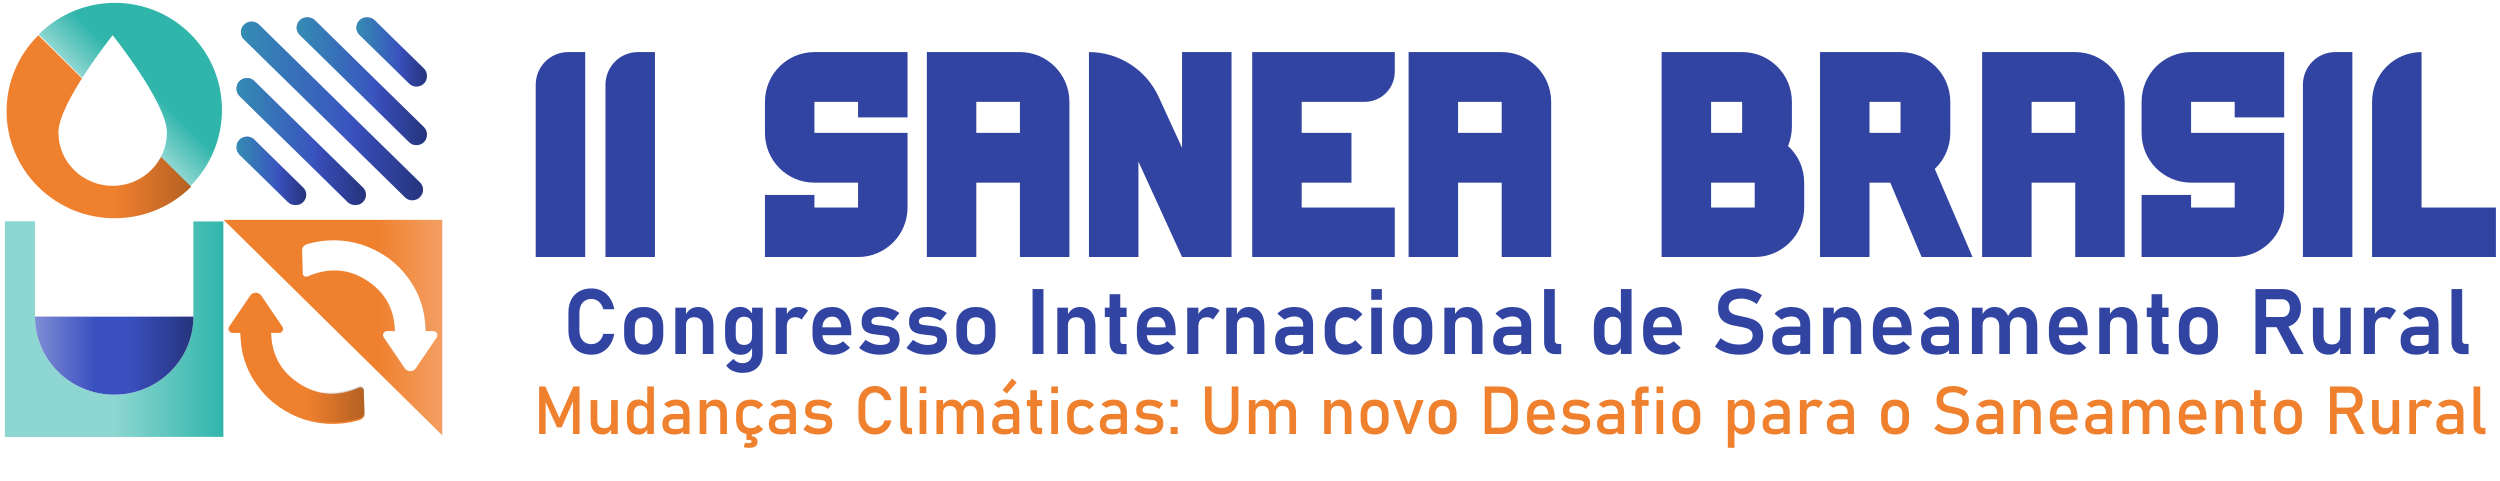 <svg width="1008" height="194" viewBox="0 0 1008 194" fill="none" xmlns="http://www.w3.org/2000/svg">
<path d="M976.369 83.681H1006.35V103.63H956.42V41.067C956.42 29.971 965.273 21 976.369 21V83.681Z" fill="#3144A2"/>
<path d="M941.632 21H948.479V103.63H928.529V34.221C928.529 26.902 934.313 21 941.632 21Z" fill="#3144A2"/>
<path d="M883.441 21H920.979V47.324H901.03V41.067H883.441V53.58H920.979V83.681C920.979 94.777 912.008 103.63 901.03 103.63H863.492V78.605H883.441V83.681H901.03V73.647H883.441C872.345 73.647 863.492 64.676 863.492 53.58V41.067C863.492 29.971 872.345 21 883.441 21Z" fill="#3144A2"/>
<path d="M836.729 21C847.707 21 856.679 29.971 856.679 41.067V103.63H836.729V73.647H819.141V103.63H799.191V21H836.729ZM819.141 53.58H836.729V41.067H819.141V53.58Z" fill="#3144A2"/>
<path d="M774.791 103.63L762.16 73.647H753.779V103.63H733.83V21H766.292C777.388 21 786.359 29.971 786.359 41.067V53.58C786.359 59.364 783.88 64.558 780.103 68.099L795.331 103.63H774.791ZM753.779 41.067V53.58H766.292V41.067H753.779Z" fill="#3144A2"/>
<path d="M720.96 58.892C724.973 62.551 727.452 67.745 727.452 73.647V83.681C727.452 94.777 718.481 103.63 707.503 103.63H669.965V21H702.427C713.523 21 722.494 29.971 722.494 41.067V51.101C722.494 53.816 721.904 56.413 720.96 58.892ZM689.914 41.067V53.58H702.427V41.067H689.914ZM689.914 83.681H707.503V73.647H689.914V83.681Z" fill="#3144A2"/>
<path d="M605.483 21C616.461 21 625.432 29.971 625.432 41.067V103.63H605.483V73.647H587.895V103.63H567.945V21H605.483ZM587.895 53.58H605.483V41.067H587.895V53.58Z" fill="#3144A2"/>
<path d="M550.219 41.067H524.84V53.58H544.907V73.647H524.84V83.681H562.378V103.63H504.891V21H562.378V28.909C562.378 35.637 556.948 41.067 550.219 41.067Z" fill="#3144A2"/>
<path d="M476.602 21H496.552V103.63H476.602L459.014 65.148V103.63H439.064V21C451.223 21 462.319 28.201 467.277 39.297L476.602 59.6V21Z" fill="#3144A2"/>
<path d="M411.241 21C422.219 21 431.19 29.971 431.19 41.067V103.63H411.241V73.647H393.652V103.63H373.703V21H411.241ZM393.652 53.58H411.241V41.067H393.652V53.58Z" fill="#3144A2"/>
<path d="M328.379 21H365.917V47.324H345.967V41.067H328.379V53.58H365.917V83.681C365.917 94.777 356.946 103.63 345.967 103.63H308.43V78.605H328.379V83.681H345.967V73.647H328.379C317.283 73.647 308.43 64.676 308.43 53.58V41.067C308.43 29.971 317.283 21 328.379 21Z" fill="#3144A2"/>
<path d="M257.23 21H264.076V103.63H244.127V34.221C244.127 26.902 249.911 21 257.23 21Z" fill="#3144A2"/>
<path d="M229.103 21H235.949V103.63H216V34.221C216 26.902 221.784 21 229.103 21Z" fill="#3144A2"/>
<path d="M238.478 143.012C236.569 143.012 234.919 142.622 233.527 141.842C232.134 141.05 231.06 139.921 230.304 138.457C229.56 136.993 229.188 135.258 229.188 133.254V126.07C229.188 124.053 229.56 122.319 230.304 120.867C231.06 119.402 232.134 118.274 233.527 117.482C234.919 116.69 236.569 116.293 238.478 116.293C240.062 116.293 241.491 116.635 242.763 117.32C244.035 117.992 245.092 118.958 245.932 120.218C246.784 121.467 247.366 122.961 247.678 124.702H243.249C243.033 123.837 242.691 123.099 242.223 122.487C241.755 121.863 241.197 121.383 240.548 121.047C239.912 120.711 239.222 120.542 238.478 120.542C236.978 120.542 235.789 121.041 234.913 122.037C234.049 123.021 233.617 124.365 233.617 126.07V133.254C233.617 134.958 234.049 136.303 234.913 137.287C235.789 138.271 236.978 138.763 238.478 138.763C239.594 138.763 240.59 138.403 241.467 137.683C242.343 136.963 242.937 135.936 243.249 134.604H247.678C247.354 136.345 246.766 137.845 245.914 139.105C245.074 140.354 244.017 141.32 242.745 142.004C241.485 142.676 240.062 143.012 238.478 143.012ZM259.543 143.012C257.035 143.012 255.09 142.304 253.71 140.888C252.342 139.459 251.657 137.455 251.657 134.874V131.831C251.657 129.275 252.342 127.294 253.71 125.89C255.09 124.486 257.035 123.783 259.543 123.783C262.052 123.783 263.99 124.486 265.359 125.89C266.739 127.294 267.429 129.275 267.429 131.831V134.928C267.429 137.497 266.739 139.489 265.359 140.906C263.99 142.31 262.052 143.012 259.543 143.012ZM259.543 138.889C260.684 138.889 261.566 138.541 262.19 137.845C262.814 137.149 263.126 136.177 263.126 134.928V131.831C263.126 130.583 262.814 129.617 262.19 128.933C261.566 128.248 260.684 127.906 259.543 127.906C258.415 127.906 257.533 128.248 256.897 128.933C256.273 129.617 255.96 130.583 255.96 131.831V134.928C255.96 136.177 256.273 137.149 256.897 137.845C257.533 138.541 258.415 138.889 259.543 138.889ZM272.291 142.742V124.053H276.594V142.742H272.291ZM283.363 142.742V131.417C283.363 130.289 283.063 129.425 282.463 128.825C281.863 128.212 281.011 127.906 279.907 127.906C278.85 127.906 278.034 128.194 277.458 128.771C276.882 129.347 276.594 130.151 276.594 131.183L276.216 127.312C276.768 126.184 277.47 125.314 278.322 124.702C279.174 124.089 280.195 123.783 281.383 123.783C283.387 123.783 284.936 124.449 286.028 125.782C287.12 127.102 287.667 128.975 287.667 131.399V142.742H283.363ZM299.334 150.34C297.893 150.34 296.597 150.076 295.445 149.548C294.304 149.032 293.422 148.3 292.798 147.351L295.697 144.705C296.141 145.257 296.675 145.683 297.299 145.983C297.935 146.295 298.595 146.451 299.28 146.451C300.48 146.451 301.44 146.115 302.16 145.443C302.88 144.783 303.241 143.846 303.241 142.634V124.053H307.544V142.184C307.544 144.777 306.829 146.781 305.401 148.198C303.973 149.626 301.95 150.34 299.334 150.34ZM298.721 143.048C296.693 143.048 295.12 142.364 294.004 140.996C292.9 139.615 292.348 137.683 292.348 135.198V131.633C292.348 129.125 292.894 127.186 293.986 125.818C295.09 124.437 296.639 123.747 298.631 123.747C299.676 123.747 300.636 124.041 301.512 124.63C302.388 125.218 303.091 126.046 303.619 127.114L303.241 131.093C303.241 130.373 303.115 129.761 302.862 129.257C302.61 128.753 302.244 128.369 301.764 128.104C301.284 127.84 300.702 127.708 300.018 127.708C298.949 127.708 298.121 128.056 297.533 128.753C296.945 129.449 296.651 130.421 296.651 131.669V135.198C296.651 136.435 296.945 137.395 297.533 138.079C298.121 138.751 298.949 139.087 300.018 139.087C300.702 139.087 301.284 138.955 301.764 138.691C302.244 138.415 302.61 138.025 302.862 137.521C303.115 137.017 303.241 136.411 303.241 135.702L303.493 139.807C303.145 140.732 302.562 141.506 301.746 142.13C300.942 142.742 299.934 143.048 298.721 143.048ZM312.765 142.742V124.053H317.248V142.742H312.765ZM323.172 128.861C322.884 128.549 322.53 128.314 322.109 128.158C321.689 127.99 321.203 127.906 320.651 127.906C319.571 127.906 318.731 128.23 318.13 128.879C317.542 129.515 317.248 130.403 317.248 131.543L316.87 127.312C317.41 126.208 318.112 125.344 318.977 124.72C319.853 124.095 320.813 123.783 321.857 123.783C322.674 123.783 323.412 123.909 324.072 124.161C324.732 124.401 325.308 124.762 325.8 125.242L323.172 128.861ZM335.973 143.012C333.32 143.012 331.262 142.286 329.797 140.834C328.333 139.381 327.601 137.317 327.601 134.64V132.534C327.601 129.749 328.303 127.594 329.707 126.07C331.112 124.546 333.092 123.783 335.649 123.783C338.061 123.783 339.928 124.672 341.248 126.448C342.569 128.212 343.229 130.703 343.229 133.92V135.144H330.536V131.993H339.232L339.214 131.795C339.094 130.499 338.728 129.491 338.115 128.771C337.503 128.038 336.681 127.672 335.649 127.672C334.365 127.672 333.362 128.08 332.642 128.897C331.934 129.701 331.58 130.847 331.58 132.336V134.712C331.58 136.128 331.964 137.221 332.732 137.989C333.5 138.745 334.581 139.123 335.973 139.123C336.681 139.123 337.377 138.991 338.061 138.727C338.758 138.451 339.382 138.073 339.934 137.593L342.743 140.222C341.794 141.11 340.726 141.8 339.538 142.292C338.362 142.772 337.173 143.012 335.973 143.012ZM354.788 143.012C353.119 143.012 351.565 142.778 350.125 142.31C348.696 141.842 347.448 141.164 346.38 140.276L348.99 137.035C349.951 137.707 350.923 138.217 351.907 138.565C352.891 138.913 353.852 139.087 354.788 139.087C356.096 139.087 357.086 138.913 357.759 138.565C358.443 138.205 358.785 137.689 358.785 137.017C358.785 136.381 358.551 135.942 358.083 135.702C357.627 135.45 357.026 135.288 356.282 135.216C355.538 135.132 354.74 135.048 353.888 134.964C353.107 134.88 352.333 134.772 351.565 134.64C350.809 134.496 350.113 134.256 349.476 133.92C348.852 133.584 348.348 133.086 347.964 132.426C347.592 131.753 347.406 130.847 347.406 129.707C347.406 127.774 348.042 126.304 349.314 125.296C350.587 124.287 352.429 123.783 354.842 123.783C356.294 123.783 357.681 123.987 359.001 124.395C360.321 124.804 361.534 125.404 362.638 126.196L360.063 129.329C359.187 128.801 358.299 128.399 357.398 128.122C356.51 127.846 355.646 127.708 354.806 127.708C353.677 127.708 352.819 127.87 352.231 128.194C351.643 128.519 351.349 128.999 351.349 129.635C351.349 130.103 351.553 130.445 351.961 130.661C352.369 130.865 352.903 131.009 353.563 131.093C354.236 131.165 354.956 131.237 355.724 131.309C356.528 131.381 357.338 131.483 358.155 131.615C358.971 131.747 359.721 131.993 360.405 132.354C361.101 132.714 361.66 133.254 362.08 133.974C362.5 134.694 362.71 135.678 362.71 136.927C362.71 138.907 362.032 140.42 360.675 141.464C359.331 142.496 357.368 143.012 354.788 143.012ZM373.909 143.012C372.24 143.012 370.686 142.778 369.245 142.31C367.817 141.842 366.569 141.164 365.501 140.276L368.111 137.035C369.071 137.707 370.044 138.217 371.028 138.565C372.012 138.913 372.972 139.087 373.909 139.087C375.217 139.087 376.207 138.913 376.879 138.565C377.564 138.205 377.906 137.689 377.906 137.017C377.906 136.381 377.672 135.942 377.204 135.702C376.747 135.45 376.147 135.288 375.403 135.216C374.659 135.132 373.861 135.048 373.008 134.964C372.228 134.88 371.454 134.772 370.686 134.64C369.93 134.496 369.233 134.256 368.597 133.92C367.973 133.584 367.469 133.086 367.085 132.426C366.713 131.753 366.527 130.847 366.527 129.707C366.527 127.774 367.163 126.304 368.435 125.296C369.708 124.287 371.55 123.783 373.963 123.783C375.415 123.783 376.801 123.987 378.122 124.395C379.442 124.804 380.654 125.404 381.759 126.196L379.184 129.329C378.308 128.801 377.42 128.399 376.519 128.122C375.631 127.846 374.767 127.708 373.927 127.708C372.798 127.708 371.94 127.87 371.352 128.194C370.764 128.519 370.47 128.999 370.47 129.635C370.47 130.103 370.674 130.445 371.082 130.661C371.49 130.865 372.024 131.009 372.684 131.093C373.357 131.165 374.077 131.237 374.845 131.309C375.649 131.381 376.459 131.483 377.276 131.615C378.092 131.747 378.842 131.993 379.526 132.354C380.222 132.714 380.78 133.254 381.201 133.974C381.621 134.694 381.831 135.678 381.831 136.927C381.831 138.907 381.153 140.42 379.796 141.464C378.452 142.496 376.489 143.012 373.909 143.012ZM393.498 143.012C390.989 143.012 389.045 142.304 387.664 140.888C386.296 139.459 385.612 137.455 385.612 134.874V131.831C385.612 129.275 386.296 127.294 387.664 125.89C389.045 124.486 390.989 123.783 393.498 123.783C396.006 123.783 397.945 124.486 399.313 125.89C400.694 127.294 401.384 129.275 401.384 131.831V134.928C401.384 137.497 400.694 139.489 399.313 140.906C397.945 142.31 396.006 143.012 393.498 143.012ZM393.498 138.889C394.638 138.889 395.52 138.541 396.144 137.845C396.769 137.149 397.081 136.177 397.081 134.928V131.831C397.081 130.583 396.769 129.617 396.144 128.933C395.52 128.248 394.638 127.906 393.498 127.906C392.369 127.906 391.487 128.248 390.851 128.933C390.227 129.617 389.915 130.583 389.915 131.831V134.928C389.915 136.177 390.227 137.149 390.851 137.845C391.487 138.541 392.369 138.889 393.498 138.889ZM420.721 116.563V142.742H416.328V116.563H420.721ZM426.302 142.742V124.053H430.605V142.742H426.302ZM437.375 142.742V131.417C437.375 130.289 437.075 129.425 436.475 128.825C435.875 128.212 435.022 127.906 433.918 127.906C432.862 127.906 432.046 128.194 431.469 128.771C430.893 129.347 430.605 130.151 430.605 131.183L430.227 127.312C430.779 126.184 431.481 125.314 432.334 124.702C433.186 124.089 434.206 123.783 435.394 123.783C437.399 123.783 438.947 124.449 440.04 125.782C441.132 127.102 441.678 128.975 441.678 131.399V142.742H437.375ZM451.941 142.832C450.344 142.832 449.186 142.406 448.466 141.554C447.746 140.702 447.386 139.477 447.386 137.881V118.616H451.689V137.287C451.689 137.731 451.779 138.079 451.959 138.331C452.139 138.583 452.403 138.709 452.751 138.709H454.245V142.832H451.941ZM445.459 127.816V124.053H454.245V127.816H445.459ZM466.758 143.012C464.106 143.012 462.047 142.286 460.583 140.834C459.119 139.381 458.386 137.317 458.386 134.64V132.534C458.386 129.749 459.089 127.594 460.493 126.07C461.897 124.546 463.878 123.783 466.434 123.783C468.847 123.783 470.713 124.672 472.034 126.448C473.354 128.212 474.014 130.703 474.014 133.92V135.144H461.321V131.993H470.017L469.999 131.795C469.879 130.499 469.513 129.491 468.901 128.771C468.289 128.038 467.467 127.672 466.434 127.672C465.15 127.672 464.148 128.08 463.428 128.897C462.719 129.701 462.365 130.847 462.365 132.336V134.712C462.365 136.128 462.749 137.221 463.518 137.989C464.286 138.745 465.366 139.123 466.758 139.123C467.467 139.123 468.163 138.991 468.847 138.727C469.543 138.451 470.167 138.073 470.719 137.593L473.528 140.222C472.58 141.11 471.512 141.8 470.323 142.292C469.147 142.772 467.959 143.012 466.758 143.012ZM478.696 142.742V124.053H483.179V142.742H478.696ZM489.102 128.861C488.814 128.549 488.46 128.314 488.04 128.158C487.62 127.99 487.134 127.906 486.582 127.906C485.501 127.906 484.661 128.23 484.061 128.879C483.473 129.515 483.179 130.403 483.179 131.543L482.801 127.312C483.341 126.208 484.043 125.344 484.907 124.72C485.783 124.095 486.744 123.783 487.788 123.783C488.604 123.783 489.342 123.909 490.002 124.161C490.663 124.401 491.239 124.762 491.731 125.242L489.102 128.861ZM494.432 142.742V124.053H498.735V142.742H494.432ZM505.504 142.742V131.417C505.504 130.289 505.204 129.425 504.604 128.825C504.004 128.212 503.152 127.906 502.048 127.906C500.991 127.906 500.175 128.194 499.599 128.771C499.023 129.347 498.735 130.151 498.735 131.183L498.357 127.312C498.909 126.184 499.611 125.314 500.463 124.702C501.315 124.089 502.336 123.783 503.524 123.783C505.528 123.783 507.077 124.449 508.169 125.782C509.261 127.102 509.807 128.975 509.807 131.399V142.742H505.504ZM525.454 142.742V130.895C525.454 129.851 525.141 129.041 524.517 128.465C523.905 127.888 523.035 127.6 521.907 127.6C521.186 127.6 520.478 127.714 519.782 127.942C519.086 128.158 518.462 128.477 517.91 128.897L515.047 126.484C515.779 125.632 516.739 124.972 517.928 124.504C519.116 124.023 520.436 123.783 521.889 123.783C524.289 123.783 526.144 124.389 527.452 125.602C528.772 126.814 529.433 128.525 529.433 130.733V142.742H525.454ZM520.556 143.012C518.42 143.012 516.811 142.538 515.731 141.59C514.663 140.642 514.129 139.189 514.129 137.233C514.129 135.372 514.669 133.986 515.749 133.074C516.829 132.149 518.45 131.687 520.61 131.687H525.616L525.868 135.036H520.628C519.788 135.036 519.152 135.216 518.72 135.576C518.288 135.936 518.072 136.489 518.072 137.233C518.072 138.013 518.348 138.595 518.9 138.979C519.464 139.351 520.298 139.537 521.402 139.537C522.747 139.537 523.755 139.387 524.427 139.087C525.111 138.787 525.454 138.319 525.454 137.683L525.832 140.348C525.628 140.96 525.261 141.464 524.733 141.86C524.217 142.244 523.599 142.532 522.879 142.724C522.159 142.916 521.384 143.012 520.556 143.012ZM542.378 143.012C539.761 143.012 537.727 142.28 536.274 140.816C534.834 139.351 534.114 137.287 534.114 134.622V132.083C534.114 129.443 534.834 127.402 536.274 125.962C537.715 124.51 539.749 123.783 542.378 123.783C543.878 123.783 545.229 124.041 546.429 124.558C547.641 125.074 548.607 125.812 549.328 126.772L546.411 129.509C545.931 128.993 545.361 128.597 544.7 128.32C544.04 128.044 543.344 127.906 542.612 127.906C541.28 127.906 540.247 128.272 539.515 129.005C538.783 129.737 538.417 130.763 538.417 132.083V134.622C538.417 135.978 538.783 137.029 539.515 137.773C540.247 138.517 541.28 138.889 542.612 138.889C543.344 138.889 544.04 138.739 544.7 138.439C545.361 138.139 545.931 137.713 546.411 137.161L549.328 140.078C548.619 141.014 547.653 141.74 546.429 142.256C545.217 142.76 543.866 143.012 542.378 143.012ZM552.893 120.867V116.563H557.178V120.867H552.893ZM552.893 142.742V124.053H557.178V142.742H552.893ZM569.619 143.012C567.11 143.012 565.166 142.304 563.785 140.888C562.417 139.459 561.733 137.455 561.733 134.874V131.831C561.733 129.275 562.417 127.294 563.785 125.89C565.166 124.486 567.11 123.783 569.619 123.783C572.127 123.783 574.066 124.486 575.434 125.89C576.815 127.294 577.505 129.275 577.505 131.831V134.928C577.505 137.497 576.815 139.489 575.434 140.906C574.066 142.31 572.127 143.012 569.619 143.012ZM569.619 138.889C570.759 138.889 571.641 138.541 572.266 137.845C572.89 137.149 573.202 136.177 573.202 134.928V131.831C573.202 130.583 572.89 129.617 572.266 128.933C571.641 128.248 570.759 127.906 569.619 127.906C568.491 127.906 567.608 128.248 566.972 128.933C566.348 129.617 566.036 130.583 566.036 131.831V134.928C566.036 136.177 566.348 137.149 566.972 137.845C567.608 138.541 568.491 138.889 569.619 138.889ZM582.366 142.742V124.053H586.669V142.742H582.366ZM593.439 142.742V131.417C593.439 130.289 593.139 129.425 592.539 128.825C591.939 128.212 591.086 127.906 589.982 127.906C588.926 127.906 588.11 128.194 587.533 128.771C586.957 129.347 586.669 130.151 586.669 131.183L586.291 127.312C586.843 126.184 587.545 125.314 588.398 124.702C589.25 124.089 590.27 123.783 591.458 123.783C593.463 123.783 595.011 124.449 596.104 125.782C597.196 127.102 597.742 128.975 597.742 131.399V142.742H593.439ZM613.388 142.742V130.895C613.388 129.851 613.076 129.041 612.452 128.465C611.84 127.888 610.969 127.6 609.841 127.6C609.121 127.6 608.413 127.714 607.717 127.942C607.02 128.158 606.396 128.477 605.844 128.897L602.981 126.484C603.714 125.632 604.674 124.972 605.862 124.504C607.05 124.023 608.371 123.783 609.823 123.783C612.224 123.783 614.078 124.389 615.387 125.602C616.707 126.814 617.367 128.525 617.367 130.733V142.742H613.388ZM608.491 143.012C606.354 143.012 604.746 142.538 603.666 141.59C602.597 140.642 602.063 139.189 602.063 137.233C602.063 135.372 602.603 133.986 603.684 133.074C604.764 132.149 606.384 131.687 608.545 131.687H613.55L613.802 135.036H608.563C607.723 135.036 607.086 135.216 606.654 135.576C606.222 135.936 606.006 136.489 606.006 137.233C606.006 138.013 606.282 138.595 606.834 138.979C607.399 139.351 608.233 139.537 609.337 139.537C610.681 139.537 611.69 139.387 612.362 139.087C613.046 138.787 613.388 138.319 613.388 137.683L613.766 140.348C613.562 140.96 613.196 141.464 612.668 141.86C612.152 142.244 611.534 142.532 610.813 142.724C610.093 142.916 609.319 143.012 608.491 143.012ZM626.892 116.563V137.251C626.892 137.695 627.006 138.043 627.234 138.295C627.462 138.547 627.786 138.673 628.206 138.673H629.484V142.796H627.144C625.703 142.796 624.581 142.364 623.777 141.5C622.985 140.636 622.588 139.417 622.588 137.845V116.563H626.892ZM653.538 142.742V116.563H657.841V142.742H653.538ZM649.019 143.048C646.991 143.048 645.418 142.364 644.302 140.996C643.198 139.615 642.646 137.683 642.646 135.198V131.633C642.646 129.125 643.192 127.186 644.284 125.818C645.388 124.437 646.937 123.747 648.929 123.747C649.973 123.747 650.934 124.041 651.81 124.63C652.686 125.218 653.388 126.046 653.916 127.114L653.538 131.093C653.538 130.373 653.412 129.761 653.16 129.257C652.908 128.753 652.542 128.369 652.062 128.104C651.582 127.84 651 127.708 650.316 127.708C649.247 127.708 648.419 128.056 647.831 128.753C647.243 129.449 646.949 130.421 646.949 131.669V135.198C646.949 136.435 647.243 137.395 647.831 138.079C648.419 138.751 649.247 139.087 650.316 139.087C651 139.087 651.582 138.955 652.062 138.691C652.542 138.415 652.908 138.025 653.16 137.521C653.412 137.017 653.538 136.411 653.538 135.702L653.79 139.807C653.442 140.732 652.86 141.506 652.044 142.13C651.24 142.742 650.231 143.048 649.019 143.048ZM670.895 143.012C668.242 143.012 666.184 142.286 664.719 140.834C663.255 139.381 662.523 137.317 662.523 134.64V132.534C662.523 129.749 663.225 127.594 664.629 126.07C666.034 124.546 668.014 123.783 670.571 123.783C672.983 123.783 674.85 124.672 676.17 126.448C677.49 128.212 678.151 130.703 678.151 133.92V135.144H665.457V131.993H674.154L674.136 131.795C674.016 130.499 673.649 129.491 673.037 128.771C672.425 128.038 671.603 127.672 670.571 127.672C669.286 127.672 668.284 128.08 667.564 128.897C666.856 129.701 666.502 130.847 666.502 132.336V134.712C666.502 136.128 666.886 137.221 667.654 137.989C668.422 138.745 669.502 139.123 670.895 139.123C671.603 139.123 672.299 138.991 672.983 138.727C673.68 138.451 674.304 138.073 674.856 137.593L677.665 140.222C676.716 141.11 675.648 141.8 674.46 142.292C673.283 142.772 672.095 143.012 670.895 143.012ZM701.143 143.012C699.882 143.012 698.67 142.892 697.506 142.652C696.353 142.4 695.273 142.034 694.265 141.554C693.257 141.074 692.326 140.48 691.474 139.771L693.761 136.333C694.769 137.185 695.897 137.833 697.146 138.277C698.406 138.709 699.738 138.925 701.143 138.925C702.895 138.925 704.251 138.613 705.212 137.989C706.184 137.365 706.67 136.483 706.67 135.342V135.324C706.67 134.448 706.424 133.776 705.932 133.308C705.452 132.84 704.815 132.498 704.023 132.282C703.231 132.053 702.367 131.861 701.431 131.705C700.434 131.549 699.42 131.357 698.388 131.129C697.368 130.889 696.425 130.523 695.561 130.031C694.709 129.527 694.019 128.813 693.491 127.888C692.974 126.952 692.716 125.71 692.716 124.161V124.143C692.716 121.647 693.539 119.714 695.183 118.346C696.839 116.978 699.174 116.293 702.187 116.293C703.591 116.293 704.996 116.527 706.4 116.996C707.804 117.452 709.143 118.13 710.415 119.03L708.326 122.577C707.318 121.845 706.292 121.299 705.248 120.939C704.203 120.567 703.183 120.38 702.187 120.38C700.53 120.38 699.246 120.687 698.334 121.299C697.434 121.899 696.983 122.751 696.983 123.855V123.873C696.983 124.786 697.248 125.482 697.776 125.962C698.316 126.43 699.012 126.778 699.864 127.006C700.728 127.234 701.659 127.45 702.655 127.654C703.639 127.846 704.617 128.08 705.59 128.357C706.574 128.633 707.468 129.029 708.272 129.545C709.077 130.061 709.719 130.775 710.199 131.687C710.691 132.588 710.937 133.764 710.937 135.216V135.252C710.937 137.725 710.079 139.639 708.362 140.996C706.658 142.34 704.251 143.012 701.143 143.012ZM725.881 142.742V130.895C725.881 129.851 725.569 129.041 724.945 128.465C724.332 127.888 723.462 127.6 722.334 127.6C721.614 127.6 720.906 127.714 720.209 127.942C719.513 128.158 718.889 128.477 718.337 128.897L715.474 126.484C716.206 125.632 717.167 124.972 718.355 124.504C719.543 124.023 720.864 123.783 722.316 123.783C724.717 123.783 726.571 124.389 727.879 125.602C729.2 126.814 729.86 128.525 729.86 130.733V142.742H725.881ZM720.984 143.012C718.847 143.012 717.239 142.538 716.158 141.59C715.09 140.642 714.556 139.189 714.556 137.233C714.556 135.372 715.096 133.986 716.176 133.074C717.257 132.149 718.877 131.687 721.038 131.687H726.043L726.295 135.036H721.056C720.215 135.036 719.579 135.216 719.147 135.576C718.715 135.936 718.499 136.489 718.499 137.233C718.499 138.013 718.775 138.595 719.327 138.979C719.891 139.351 720.726 139.537 721.83 139.537C723.174 139.537 724.182 139.387 724.855 139.087C725.539 138.787 725.881 138.319 725.881 137.683L726.259 140.348C726.055 140.96 725.689 141.464 725.161 141.86C724.645 142.244 724.026 142.532 723.306 142.724C722.586 142.916 721.812 143.012 720.984 143.012ZM735.081 142.742V124.053H739.384V142.742H735.081ZM746.154 142.742V131.417C746.154 130.289 745.854 129.425 745.254 128.825C744.654 128.212 743.801 127.906 742.697 127.906C741.641 127.906 740.825 128.194 740.249 128.771C739.672 129.347 739.384 130.151 739.384 131.183L739.006 127.312C739.558 126.184 740.261 125.314 741.113 124.702C741.965 124.089 742.985 123.783 744.174 123.783C746.178 123.783 747.726 124.449 748.819 125.782C749.911 127.102 750.457 128.975 750.457 131.399V142.742H746.154ZM763.511 143.012C760.858 143.012 758.799 142.286 757.335 140.834C755.871 139.381 755.138 137.317 755.138 134.64V132.534C755.138 129.749 755.841 127.594 757.245 126.07C758.649 124.546 760.63 123.783 763.186 123.783C765.599 123.783 767.466 124.672 768.786 126.448C770.106 128.212 770.766 130.703 770.766 133.92V135.144H758.073V131.993H766.769L766.751 131.795C766.631 130.499 766.265 129.491 765.653 128.771C765.041 128.038 764.219 127.672 763.186 127.672C761.902 127.672 760.9 128.08 760.18 128.897C759.472 129.701 759.117 130.847 759.117 132.336V134.712C759.117 136.128 759.502 137.221 760.27 137.989C761.038 138.745 762.118 139.123 763.511 139.123C764.219 139.123 764.915 138.991 765.599 138.727C766.295 138.451 766.919 138.073 767.472 137.593L770.28 140.222C769.332 141.11 768.264 141.8 767.075 142.292C765.899 142.772 764.711 143.012 763.511 143.012ZM785.872 142.742V130.895C785.872 129.851 785.56 129.041 784.936 128.465C784.324 127.888 783.454 127.6 782.325 127.6C781.605 127.6 780.897 127.714 780.201 127.942C779.505 128.158 778.88 128.477 778.328 128.897L775.466 126.484C776.198 125.632 777.158 124.972 778.346 124.504C779.535 124.023 780.855 123.783 782.307 123.783C784.708 123.783 786.562 124.389 787.871 125.602C789.191 126.814 789.851 128.525 789.851 130.733V142.742H785.872ZM780.975 143.012C778.838 143.012 777.23 142.538 776.15 141.59C775.081 140.642 774.547 139.189 774.547 137.233C774.547 135.372 775.087 133.986 776.168 133.074C777.248 132.149 778.868 131.687 781.029 131.687H786.034L786.286 135.036H781.047C780.207 135.036 779.571 135.216 779.139 135.576C778.706 135.936 778.49 136.489 778.49 137.233C778.49 138.013 778.766 138.595 779.319 138.979C779.883 139.351 780.717 139.537 781.821 139.537C783.166 139.537 784.174 139.387 784.846 139.087C785.53 138.787 785.872 138.319 785.872 137.683L786.25 140.348C786.046 140.96 785.68 141.464 785.152 141.86C784.636 142.244 784.018 142.532 783.298 142.724C782.577 142.916 781.803 143.012 780.975 143.012ZM817.128 142.742V131.687C817.128 130.487 816.828 129.557 816.228 128.897C815.628 128.236 814.776 127.906 813.671 127.906C812.627 127.906 811.817 128.224 811.241 128.861C810.677 129.497 810.395 130.391 810.395 131.543L809.566 127.582C810.167 126.358 810.941 125.422 811.889 124.774C812.849 124.113 813.905 123.783 815.058 123.783C817.086 123.783 818.653 124.474 819.757 125.854C820.873 127.222 821.431 129.161 821.431 131.669V142.742H817.128ZM795.073 142.742V124.053H799.376V142.742H795.073ZM806.109 142.742V131.687C806.109 130.487 805.809 129.557 805.209 128.897C804.621 128.236 803.781 127.906 802.689 127.906C801.632 127.906 800.816 128.194 800.24 128.771C799.664 129.347 799.376 130.151 799.376 131.183L798.998 127.312C799.55 126.184 800.264 125.314 801.14 124.702C802.016 124.089 803.025 123.783 804.165 123.783C806.145 123.783 807.676 124.474 808.756 125.854C809.848 127.222 810.395 129.161 810.395 131.669V142.742H806.109ZM834.485 143.012C831.832 143.012 829.774 142.286 828.309 140.834C826.845 139.381 826.113 137.317 826.113 134.64V132.534C826.113 129.749 826.815 127.594 828.219 126.07C829.623 124.546 831.604 123.783 834.161 123.783C836.573 123.783 838.44 124.672 839.76 126.448C841.08 128.212 841.741 130.703 841.741 133.92V135.144H829.047V131.993H837.744L837.726 131.795C837.606 130.499 837.239 129.491 836.627 128.771C836.015 128.038 835.193 127.672 834.161 127.672C832.876 127.672 831.874 128.08 831.154 128.897C830.446 129.701 830.092 130.847 830.092 132.336V134.712C830.092 136.128 830.476 137.221 831.244 137.989C832.012 138.745 833.092 139.123 834.485 139.123C835.193 139.123 835.889 138.991 836.573 138.727C837.269 138.451 837.894 138.073 838.446 137.593L841.254 140.222C840.306 141.11 839.238 141.8 838.05 142.292C836.873 142.772 835.685 143.012 834.485 143.012ZM846.422 142.742V124.053H850.725V142.742H846.422ZM857.495 142.742V131.417C857.495 130.289 857.195 129.425 856.594 128.825C855.994 128.212 855.142 127.906 854.038 127.906C852.981 127.906 852.165 128.194 851.589 128.771C851.013 129.347 850.725 130.151 850.725 131.183L850.347 127.312C850.899 126.184 851.601 125.314 852.453 124.702C853.306 124.089 854.326 123.783 855.514 123.783C857.519 123.783 859.067 124.449 860.159 125.782C861.252 127.102 861.798 128.975 861.798 131.399V142.742H857.495ZM872.06 142.832C870.464 142.832 869.306 142.406 868.585 141.554C867.865 140.702 867.505 139.477 867.505 137.881V118.616H871.808V137.287C871.808 137.731 871.898 138.079 872.078 138.331C872.258 138.583 872.522 138.709 872.871 138.709H874.365V142.832H872.06ZM865.579 127.816V124.053H874.365V127.816H865.579ZM886.392 143.012C883.883 143.012 881.939 142.304 880.559 140.888C879.19 139.459 878.506 137.455 878.506 134.874V131.831C878.506 129.275 879.19 127.294 880.559 125.89C881.939 124.486 883.883 123.783 886.392 123.783C888.901 123.783 890.839 124.486 892.208 125.89C893.588 127.294 894.278 129.275 894.278 131.831V134.928C894.278 137.497 893.588 139.489 892.208 140.906C890.839 142.31 888.901 143.012 886.392 143.012ZM886.392 138.889C887.532 138.889 888.415 138.541 889.039 137.845C889.663 137.149 889.975 136.177 889.975 134.928V131.831C889.975 130.583 889.663 129.617 889.039 128.933C888.415 128.248 887.532 127.906 886.392 127.906C885.264 127.906 884.382 128.248 883.745 128.933C883.121 129.617 882.809 130.583 882.809 131.831V134.928C882.809 136.177 883.121 137.149 883.745 137.845C884.382 138.541 885.264 138.889 886.392 138.889ZM911.184 131.939V127.816H920.205C921.129 127.816 921.867 127.492 922.419 126.844C922.971 126.184 923.253 125.314 923.265 124.233C923.265 123.165 922.983 122.307 922.419 121.659C921.867 120.999 921.129 120.669 920.205 120.669H911.184V116.545H920.331C921.819 116.545 923.115 116.864 924.22 117.5C925.336 118.136 926.2 119.03 926.812 120.182C927.437 121.335 927.749 122.685 927.749 124.233C927.749 125.782 927.437 127.132 926.812 128.284C926.188 129.437 925.324 130.337 924.22 130.985C923.115 131.621 921.819 131.939 920.331 131.939H911.184ZM909.402 142.742V116.545H913.705V142.742H909.402ZM923.68 142.742L917.504 131.129L921.969 130.301L928.847 142.742H923.68ZM943.557 142.742V124.053H947.842V142.742H943.557ZM936.859 124.053V135.414C936.859 136.519 937.153 137.377 937.741 137.989C938.329 138.589 939.158 138.889 940.226 138.889C941.294 138.889 942.116 138.601 942.692 138.025C943.269 137.449 943.557 136.633 943.557 135.576L943.809 139.573C943.485 140.462 942.915 141.26 942.098 141.968C941.294 142.664 940.238 143.012 938.929 143.012C936.901 143.012 935.329 142.358 934.212 141.05C933.108 139.729 932.556 137.881 932.556 135.504V124.053H936.859ZM953.081 142.742V124.053H957.564V142.742H953.081ZM963.488 128.861C963.2 128.549 962.846 128.314 962.426 128.158C962.005 127.99 961.519 127.906 960.967 127.906C959.887 127.906 959.047 128.23 958.446 128.879C957.858 129.515 957.564 130.403 957.564 131.543L957.186 127.312C957.726 126.208 958.428 125.344 959.293 124.72C960.169 124.095 961.129 123.783 962.173 123.783C962.99 123.783 963.728 123.909 964.388 124.161C965.048 124.401 965.624 124.762 966.116 125.242L963.488 128.861ZM979.242 142.742V130.895C979.242 129.851 978.93 129.041 978.306 128.465C977.693 127.888 976.823 127.6 975.695 127.6C974.975 127.6 974.267 127.714 973.57 127.942C972.874 128.158 972.25 128.477 971.698 128.897L968.835 126.484C969.567 125.632 970.528 124.972 971.716 124.504C972.904 124.023 974.225 123.783 975.677 123.783C978.078 123.783 979.932 124.389 981.24 125.602C982.561 126.814 983.221 128.525 983.221 130.733V142.742H979.242ZM974.345 143.012C972.208 143.012 970.6 142.538 969.519 141.59C968.451 140.642 967.917 139.189 967.917 137.233C967.917 135.372 968.457 133.986 969.537 133.074C970.618 132.149 972.238 131.687 974.399 131.687H979.404L979.656 135.036H974.417C973.576 135.036 972.94 135.216 972.508 135.576C972.076 135.936 971.86 136.489 971.86 137.233C971.86 138.013 972.136 138.595 972.688 138.979C973.252 139.351 974.086 139.537 975.191 139.537C976.535 139.537 977.543 139.387 978.216 139.087C978.9 138.787 979.242 138.319 979.242 137.683L979.62 140.348C979.416 140.96 979.05 141.464 978.522 141.86C978.006 142.244 977.387 142.532 976.667 142.724C975.947 142.916 975.173 143.012 974.345 143.012ZM992.745 116.563V137.251C992.745 137.695 992.859 138.043 993.087 138.295C993.315 138.547 993.64 138.673 994.06 138.673H995.338V142.796H992.997C991.557 142.796 990.435 142.364 989.631 141.5C988.838 140.636 988.442 139.417 988.442 137.845V116.563H992.745Z" fill="#3144A2"/>
<path d="M225.521 168.487L231.15 155.831H233.668V175H231.044V160.643L231.176 161.487L226.457 172.337H224.584L219.865 161.75L219.997 160.643V175H217.373V155.831H219.891L225.521 168.487ZM246.403 175V161.315H249.08V175H246.403ZM240.84 161.315V169.634C240.84 170.592 241.082 171.335 241.565 171.862C242.057 172.381 242.747 172.64 243.635 172.64C244.522 172.64 245.204 172.407 245.678 171.941C246.162 171.467 246.403 170.803 246.403 169.951L246.588 172.812C246.342 173.427 245.911 173.98 245.296 174.473C244.681 174.956 243.876 175.198 242.883 175.198C241.372 175.198 240.203 174.714 239.376 173.748C238.559 172.772 238.15 171.401 238.15 169.634V161.315H240.84ZM260.958 175V155.831H263.647V175H260.958ZM257.517 175.237C256.005 175.237 254.836 174.754 254.01 173.787C253.193 172.812 252.784 171.44 252.784 169.674V166.655C252.784 164.879 253.184 163.508 253.984 162.542C254.792 161.566 255.926 161.078 257.385 161.078C258.194 161.078 258.932 161.289 259.6 161.711C260.277 162.133 260.822 162.726 261.235 163.491L260.958 166.286C260.958 165.706 260.853 165.209 260.642 164.796C260.431 164.383 260.123 164.071 259.719 163.86C259.323 163.64 258.84 163.53 258.269 163.53C257.381 163.53 256.691 163.807 256.199 164.361C255.715 164.915 255.474 165.692 255.474 166.694V169.674C255.474 170.667 255.715 171.436 256.199 171.981C256.691 172.517 257.381 172.785 258.269 172.785C258.84 172.785 259.323 172.675 259.719 172.456C260.123 172.227 260.431 171.902 260.642 171.48C260.853 171.058 260.958 170.553 260.958 169.964L261.143 172.851C260.896 173.466 260.47 174.02 259.864 174.512C259.266 174.996 258.484 175.237 257.517 175.237ZM275.46 175V166.325C275.46 165.429 275.218 164.734 274.735 164.242C274.26 163.741 273.583 163.491 272.705 163.491C272.168 163.491 271.637 163.574 271.109 163.741C270.591 163.899 270.125 164.132 269.712 164.44L267.748 163.095C268.266 162.471 268.947 161.988 269.791 161.645C270.644 161.293 271.588 161.118 272.625 161.118C274.339 161.118 275.667 161.562 276.607 162.449C277.547 163.337 278.018 164.589 278.018 166.207V175H275.46ZM272.111 175.198C270.433 175.198 269.171 174.851 268.328 174.156C267.493 173.462 267.075 172.398 267.075 170.966C267.075 169.604 267.458 168.588 268.222 167.92C268.996 167.244 270.151 166.905 271.689 166.905H275.579L275.763 169.067H271.703C271.008 169.067 270.485 169.226 270.134 169.542C269.782 169.85 269.606 170.324 269.606 170.966C269.606 171.66 269.839 172.174 270.305 172.508C270.771 172.842 271.47 173.009 272.401 173.009C273.421 173.009 274.186 172.899 274.695 172.68C275.205 172.46 275.46 172.117 275.46 171.651L275.737 173.576C275.5 173.945 275.205 174.249 274.854 174.486C274.502 174.723 274.098 174.899 273.641 175.013C273.192 175.136 272.683 175.198 272.111 175.198ZM282.104 175V161.315H284.794V175H282.104ZM290.41 175V166.708C290.41 165.741 290.16 164.994 289.659 164.466C289.167 163.939 288.463 163.675 287.549 163.675C286.67 163.675 285.989 163.908 285.506 164.374C285.031 164.84 284.794 165.495 284.794 166.338L284.517 163.702C284.939 162.875 285.488 162.238 286.165 161.79C286.851 161.342 287.606 161.118 288.433 161.118C289.918 161.118 291.065 161.605 291.874 162.581C292.691 163.548 293.1 164.919 293.1 166.694V175H290.41ZM302.71 175.198C300.83 175.198 299.371 174.679 298.333 173.642C297.305 172.605 296.791 171.142 296.791 169.252V166.998C296.791 165.125 297.305 163.68 298.333 162.66C299.371 161.632 300.83 161.118 302.71 161.118C303.783 161.118 304.75 161.307 305.611 161.685C306.472 162.062 307.158 162.603 307.667 163.306L305.729 165.046C305.352 164.607 304.903 164.269 304.385 164.031C303.866 163.794 303.321 163.675 302.75 163.675C301.713 163.675 300.909 163.965 300.337 164.545C299.766 165.125 299.48 165.943 299.48 166.998V169.252C299.48 170.333 299.766 171.168 300.337 171.757C300.909 172.346 301.713 172.64 302.75 172.64C303.321 172.64 303.866 172.513 304.385 172.258C304.903 172.003 305.352 171.643 305.729 171.177L307.667 173.049C307.158 173.734 306.468 174.266 305.598 174.644C304.736 175.013 303.774 175.198 302.71 175.198ZM302.025 180.563C301.146 180.563 300.421 180.484 299.85 180.326L300.403 178.48C300.825 178.604 301.243 178.665 301.656 178.665C302.614 178.665 303.093 178.441 303.093 177.993C303.093 177.773 302.935 177.61 302.618 177.505C302.302 177.399 301.818 177.347 301.168 177.347L302.315 175.817C303.352 175.817 304.125 176.011 304.635 176.397C305.154 176.793 305.413 177.386 305.413 178.177C305.413 178.977 305.132 179.575 304.569 179.97C304.007 180.366 303.159 180.563 302.025 180.563ZM300.957 177.347V173.8H303.146V177.347H300.957ZM318.359 175V166.325C318.359 165.429 318.118 164.734 317.634 164.242C317.16 163.741 316.483 163.491 315.604 163.491C315.068 163.491 314.536 163.574 314.009 163.741C313.49 163.899 313.024 164.132 312.611 164.44L310.647 163.095C311.166 162.471 311.847 161.988 312.69 161.645C313.543 161.293 314.488 161.118 315.525 161.118C317.239 161.118 318.566 161.562 319.506 162.449C320.447 163.337 320.917 164.589 320.917 166.207V175H318.359ZM315.011 175.198C313.332 175.198 312.071 174.851 311.227 174.156C310.392 173.462 309.975 172.398 309.975 170.966C309.975 169.604 310.357 168.588 311.122 167.92C311.895 167.244 313.051 166.905 314.589 166.905H318.478L318.663 169.067H314.602C313.908 169.067 313.385 169.226 313.033 169.542C312.682 169.85 312.506 170.324 312.506 170.966C312.506 171.66 312.739 172.174 313.205 172.508C313.67 172.842 314.369 173.009 315.301 173.009C316.32 173.009 317.085 172.899 317.595 172.68C318.104 172.46 318.359 172.117 318.359 171.651L318.636 173.576C318.399 173.945 318.104 174.249 317.753 174.486C317.401 174.723 316.997 174.899 316.54 175.013C316.092 175.136 315.582 175.198 315.011 175.198ZM329.842 175.198C328.629 175.198 327.526 175.022 326.533 174.67C325.549 174.31 324.666 173.774 323.883 173.062L325.479 171.098C326.226 171.66 326.959 172.082 327.68 172.363C328.41 172.645 329.13 172.785 329.842 172.785C330.906 172.785 331.701 172.623 332.229 172.297C332.765 171.963 333.033 171.467 333.033 170.808C333.033 170.298 332.853 169.938 332.492 169.727C332.141 169.516 331.675 169.379 331.095 169.318C330.523 169.248 329.908 169.19 329.249 169.146C328.695 169.103 328.146 169.037 327.601 168.949C327.056 168.852 326.56 168.685 326.111 168.448C325.663 168.202 325.303 167.841 325.03 167.367C324.767 166.892 324.635 166.255 324.635 165.455C324.635 164.005 325.079 162.919 325.966 162.199C326.854 161.478 328.177 161.118 329.935 161.118C331.007 161.118 332.004 161.263 332.927 161.553C333.85 161.843 334.716 162.287 335.524 162.884L333.903 164.849C333.217 164.409 332.541 164.08 331.873 163.86C331.213 163.64 330.567 163.53 329.935 163.53C329.021 163.53 328.335 163.688 327.878 164.005C327.421 164.312 327.192 164.778 327.192 165.402C327.192 165.815 327.351 166.114 327.667 166.299C327.983 166.475 328.401 166.589 328.919 166.642C329.438 166.694 329.996 166.743 330.594 166.787C331.165 166.822 331.741 166.888 332.321 166.984C332.91 167.072 333.45 167.248 333.942 167.512C334.435 167.775 334.83 168.167 335.129 168.685C335.428 169.204 335.577 169.911 335.577 170.808C335.577 172.275 335.098 173.374 334.14 174.104C333.191 174.833 331.758 175.198 329.842 175.198ZM352.795 175.198C351.459 175.198 350.29 174.903 349.288 174.314C348.286 173.717 347.508 172.882 346.955 171.81C346.401 170.737 346.124 169.485 346.124 168.052V162.792C346.124 161.351 346.401 160.094 346.955 159.021C347.508 157.949 348.286 157.119 349.288 156.53C350.29 155.932 351.459 155.633 352.795 155.633C353.902 155.633 354.913 155.871 355.827 156.345C356.75 156.82 357.519 157.483 358.134 158.336C358.758 159.188 359.18 160.186 359.4 161.329H356.645C356.478 160.713 356.196 160.177 355.801 159.72C355.414 159.254 354.957 158.894 354.43 158.639C353.902 158.384 353.357 158.257 352.795 158.257C351.617 158.257 350.668 158.674 349.947 159.509C349.235 160.335 348.879 161.43 348.879 162.792V168.052C348.879 169.415 349.235 170.509 349.947 171.335C350.668 172.161 351.617 172.574 352.795 172.574C353.63 172.574 354.417 172.311 355.155 171.783C355.893 171.256 356.39 170.496 356.645 169.502H359.4C359.18 170.645 358.758 171.643 358.134 172.495C357.51 173.348 356.741 174.011 355.827 174.486C354.913 174.96 353.902 175.198 352.795 175.198ZM365.662 155.831V171.467C365.662 171.792 365.732 172.047 365.873 172.231C366.022 172.416 366.229 172.508 366.493 172.508H367.758V175.066H366.176C365.166 175.066 364.379 174.75 363.816 174.117C363.254 173.484 362.973 172.592 362.973 171.44V155.831H365.662ZM370.804 158.521V155.831H373.493V158.521H370.804ZM370.804 175V161.315H373.493V175H370.804ZM393.928 175V166.708C393.928 165.741 393.677 164.994 393.176 164.466C392.684 163.939 391.981 163.675 391.067 163.675C390.232 163.675 389.586 163.93 389.129 164.44C388.672 164.95 388.443 165.67 388.443 166.602L387.903 163.965C388.342 163.051 388.914 162.348 389.617 161.856C390.32 161.364 391.098 161.118 391.95 161.118C393.436 161.118 394.583 161.605 395.391 162.581C396.208 163.548 396.617 164.919 396.617 166.694V175H393.928ZM377.58 175V161.315H380.27V175H377.58ZM385.754 175V166.708C385.754 165.741 385.517 164.994 385.042 164.466C384.567 163.939 383.895 163.675 383.025 163.675C382.146 163.675 381.465 163.908 380.981 164.374C380.507 164.84 380.27 165.495 380.27 166.338L379.993 163.702C380.415 162.875 380.964 162.238 381.641 161.79C382.326 161.342 383.082 161.118 383.908 161.118C385.35 161.118 386.466 161.605 387.257 162.581C388.048 163.548 388.443 164.919 388.443 166.694V175H385.754ZM408.43 175V166.325C408.43 165.429 408.188 164.734 407.705 164.242C407.23 163.741 406.553 163.491 405.674 163.491C405.138 163.491 404.606 163.574 404.079 163.741C403.561 163.899 403.095 164.132 402.682 164.44L400.717 163.095C401.236 162.471 401.917 161.988 402.761 161.645C403.613 161.293 404.558 161.118 405.595 161.118C407.309 161.118 408.636 161.562 409.577 162.449C410.517 163.337 410.987 164.589 410.987 166.207V175H408.43ZM405.081 175.198C403.402 175.198 402.141 174.851 401.297 174.156C400.462 173.462 400.045 172.398 400.045 170.966C400.045 169.604 400.427 168.588 401.192 167.92C401.965 167.244 403.121 166.905 404.659 166.905H408.548L408.733 169.067H404.672C403.978 169.067 403.455 169.226 403.104 169.542C402.752 169.85 402.576 170.324 402.576 170.966C402.576 171.66 402.809 172.174 403.275 172.508C403.741 172.842 404.439 173.009 405.371 173.009C406.391 173.009 407.155 172.899 407.665 172.68C408.175 172.46 408.43 172.117 408.43 171.651L408.707 173.576C408.469 173.945 408.175 174.249 407.823 174.486C407.472 174.723 407.067 174.899 406.61 175.013C406.162 175.136 405.652 175.198 405.081 175.198ZM405.938 158.679L404.25 157.321L408.021 152.641L409.959 154.249L405.938 158.679ZM418.634 175.066C417.509 175.066 416.691 174.754 416.182 174.13C415.681 173.506 415.43 172.609 415.43 171.44V157.334H418.12V171.467C418.12 171.792 418.186 172.047 418.317 172.231C418.449 172.416 418.643 172.508 418.897 172.508H420.189V175.066H418.634ZM414.02 163.741V161.315H420.189V163.741H414.02ZM423.881 158.521V155.831H426.57V158.521H423.881ZM423.881 175V161.315H426.57V175H423.881ZM436.181 175.198C434.3 175.198 432.841 174.679 431.804 173.642C430.776 172.605 430.262 171.142 430.262 169.252V166.998C430.262 165.125 430.776 163.68 431.804 162.66C432.841 161.632 434.3 161.118 436.181 161.118C437.253 161.118 438.22 161.307 439.082 161.685C439.943 162.062 440.628 162.603 441.138 163.306L439.2 165.046C438.822 164.607 438.374 164.269 437.855 164.031C437.337 163.794 436.792 163.675 436.221 163.675C435.184 163.675 434.379 163.965 433.808 164.545C433.237 165.125 432.951 165.943 432.951 166.998V169.252C432.951 170.333 433.237 171.168 433.808 171.757C434.379 172.346 435.184 172.64 436.221 172.64C436.792 172.64 437.337 172.513 437.855 172.258C438.374 172.003 438.822 171.643 439.2 171.177L441.138 173.049C440.628 173.734 439.938 174.266 439.068 174.644C438.207 175.013 437.245 175.198 436.181 175.198ZM451.83 175V166.325C451.83 165.429 451.588 164.734 451.105 164.242C450.63 163.741 449.954 163.491 449.075 163.491C448.539 163.491 448.007 163.574 447.479 163.741C446.961 163.899 446.495 164.132 446.082 164.44L444.118 163.095C444.636 162.471 445.317 161.988 446.161 161.645C447.014 161.293 447.958 161.118 448.996 161.118C450.709 161.118 452.037 161.562 452.977 162.449C453.917 163.337 454.388 164.589 454.388 166.207V175H451.83ZM448.481 175.198C446.803 175.198 445.542 174.851 444.698 174.156C443.863 173.462 443.445 172.398 443.445 170.966C443.445 169.604 443.828 168.588 444.592 167.92C445.366 167.244 446.521 166.905 448.06 166.905H451.949L452.133 169.067H448.073C447.378 169.067 446.855 169.226 446.504 169.542C446.152 169.85 445.977 170.324 445.977 170.966C445.977 171.66 446.209 172.174 446.675 172.508C447.141 172.842 447.84 173.009 448.771 173.009C449.791 173.009 450.556 172.899 451.065 172.68C451.575 172.46 451.83 172.117 451.83 171.651L452.107 173.576C451.87 173.945 451.575 174.249 451.224 174.486C450.872 174.723 450.468 174.899 450.011 175.013C449.562 175.136 449.053 175.198 448.481 175.198ZM463.313 175.198C462.1 175.198 460.997 175.022 460.004 174.67C459.02 174.31 458.136 173.774 457.354 173.062L458.949 171.098C459.696 171.66 460.43 172.082 461.151 172.363C461.88 172.645 462.601 172.785 463.313 172.785C464.376 172.785 465.172 172.623 465.699 172.297C466.235 171.963 466.503 171.467 466.503 170.808C466.503 170.298 466.323 169.938 465.963 169.727C465.611 169.516 465.146 169.379 464.565 169.318C463.994 169.248 463.379 169.19 462.72 169.146C462.166 169.103 461.617 169.037 461.072 168.949C460.527 168.852 460.03 168.685 459.582 168.448C459.134 168.202 458.773 167.841 458.501 167.367C458.237 166.892 458.105 166.255 458.105 165.455C458.105 164.005 458.549 162.919 459.437 162.199C460.325 161.478 461.647 161.118 463.405 161.118C464.478 161.118 465.475 161.263 466.398 161.553C467.321 161.843 468.187 162.287 468.995 162.884L467.374 164.849C466.688 164.409 466.011 164.08 465.343 163.86C464.684 163.64 464.038 163.53 463.405 163.53C462.491 163.53 461.806 163.688 461.349 164.005C460.892 164.312 460.663 164.778 460.663 165.402C460.663 165.815 460.821 166.114 461.138 166.299C461.454 166.475 461.872 166.589 462.39 166.642C462.909 166.694 463.467 166.743 464.064 166.787C464.636 166.822 465.211 166.888 465.792 166.984C466.38 167.072 466.921 167.248 467.413 167.512C467.905 167.775 468.301 168.167 468.6 168.685C468.898 169.204 469.048 169.911 469.048 170.808C469.048 172.275 468.569 173.374 467.611 174.104C466.662 174.833 465.229 175.198 463.313 175.198ZM472.014 175V172.179H474.835V175H472.014ZM472.014 164.005V161.184H474.835V164.005H472.014ZM492.567 175.198C490.432 175.198 488.775 174.578 487.597 173.339C486.428 172.091 485.844 170.333 485.844 168.065V155.831H488.533V168.158C488.533 169.555 488.885 170.636 489.588 171.401C490.291 172.166 491.284 172.548 492.567 172.548C493.859 172.548 494.857 172.166 495.56 171.401C496.272 170.636 496.628 169.555 496.628 168.158V155.831H499.317V168.065C499.317 170.333 498.729 172.091 497.551 173.339C496.373 174.578 494.712 175.198 492.567 175.198ZM519.884 175V166.708C519.884 165.741 519.633 164.994 519.132 164.466C518.64 163.939 517.937 163.675 517.023 163.675C516.188 163.675 515.542 163.93 515.085 164.44C514.628 164.95 514.399 165.67 514.399 166.602L513.859 163.965C514.298 163.051 514.87 162.348 515.573 161.856C516.276 161.364 517.054 161.118 517.906 161.118C519.392 161.118 520.539 161.605 521.347 162.581C522.165 163.548 522.573 164.919 522.573 166.694V175H519.884ZM503.536 175V161.315H506.226V175H503.536ZM511.71 175V166.708C511.71 165.741 511.473 164.994 510.998 164.466C510.523 163.939 509.851 163.675 508.981 163.675C508.102 163.675 507.421 163.908 506.938 164.374C506.463 164.84 506.226 165.495 506.226 166.338L505.949 163.702C506.371 162.875 506.92 162.238 507.597 161.79C508.282 161.342 509.038 161.118 509.864 161.118C511.306 161.118 512.422 161.605 513.213 162.581C514.004 163.548 514.399 164.919 514.399 166.694V175H511.71ZM533.911 175V161.315H536.601V175H533.911ZM542.217 175V166.708C542.217 165.741 541.966 164.994 541.465 164.466C540.973 163.939 540.27 163.675 539.356 163.675C538.477 163.675 537.796 163.908 537.312 164.374C536.838 164.84 536.601 165.495 536.601 166.338L536.324 163.702C536.746 162.875 537.295 162.238 537.972 161.79C538.657 161.342 539.413 161.118 540.239 161.118C541.725 161.118 542.872 161.605 543.68 162.581C544.498 163.548 544.906 164.919 544.906 166.694V175H542.217ZM554.24 175.198C552.447 175.198 551.059 174.679 550.074 173.642C549.09 172.596 548.598 171.128 548.598 169.239V167.011C548.598 165.139 549.09 163.688 550.074 162.66C551.059 161.632 552.447 161.118 554.24 161.118C556.033 161.118 557.422 161.632 558.406 162.66C559.391 163.688 559.883 165.139 559.883 167.011V169.278C559.883 171.159 559.391 172.618 558.406 173.655C557.422 174.684 556.033 175.198 554.24 175.198ZM554.24 172.64C555.181 172.64 555.906 172.346 556.416 171.757C556.934 171.168 557.193 170.342 557.193 169.278V167.011C557.193 165.947 556.934 165.125 556.416 164.545C555.906 163.965 555.181 163.675 554.24 163.675C553.309 163.675 552.583 163.965 552.065 164.545C551.546 165.125 551.287 165.947 551.287 167.011V169.278C551.287 170.342 551.546 171.168 552.065 171.757C552.583 172.346 553.309 172.64 554.24 172.64ZM567.885 171.084L571.234 161.315H574.042L568.9 175H566.87L561.729 161.315H564.537L567.885 171.084ZM581.662 175.198C579.869 175.198 578.48 174.679 577.496 173.642C576.512 172.596 576.02 171.128 576.02 169.239V167.011C576.02 165.139 576.512 163.688 577.496 162.66C578.48 161.632 579.869 161.118 581.662 161.118C583.455 161.118 584.844 161.632 585.828 162.66C586.812 163.688 587.305 165.139 587.305 167.011V169.278C587.305 171.159 586.812 172.618 585.828 173.655C584.844 174.684 583.455 175.198 581.662 175.198ZM581.662 172.64C582.603 172.64 583.328 172.346 583.837 171.757C584.356 171.168 584.615 170.342 584.615 169.278V167.011C584.615 165.947 584.356 165.125 583.837 164.545C583.328 163.965 582.603 163.675 581.662 163.675C580.73 163.675 580.005 163.965 579.487 164.545C578.968 165.125 578.709 165.947 578.709 167.011V169.278C578.709 170.342 578.968 171.168 579.487 171.757C580.005 172.346 580.73 172.64 581.662 172.64ZM600.462 175V172.442H604.799C606.214 172.442 607.309 172.078 608.082 171.348C608.864 170.61 609.255 169.573 609.255 168.237V162.594C609.255 161.258 608.864 160.226 608.082 159.496C607.309 158.758 606.214 158.389 604.799 158.389H600.462V155.831H604.72C607.041 155.831 608.833 156.433 610.099 157.637C611.374 158.833 612.011 160.52 612.011 162.7V168.131C612.011 169.582 611.725 170.821 611.154 171.849C610.583 172.869 609.752 173.651 608.662 174.196C607.572 174.732 606.254 175 604.707 175H600.462ZM598.643 175V155.831H601.332V175H598.643ZM621.701 175.198C619.793 175.198 618.317 174.666 617.271 173.603C616.225 172.539 615.702 171.027 615.702 169.067V167.525C615.702 165.486 616.203 163.908 617.205 162.792C618.216 161.676 619.635 161.118 621.463 161.118C623.186 161.118 624.518 161.75 625.458 163.016C626.407 164.282 626.882 166.057 626.882 168.342V169.239H617.653V167.077H624.324C624.245 165.969 623.955 165.104 623.454 164.479C622.962 163.855 622.298 163.543 621.463 163.543C620.453 163.543 619.666 163.877 619.104 164.545C618.541 165.213 618.26 166.158 618.26 167.38V169.12C618.26 170.254 618.559 171.124 619.156 171.73C619.763 172.337 620.611 172.64 621.701 172.64C622.246 172.64 622.786 172.53 623.322 172.311C623.858 172.091 624.337 171.783 624.759 171.388L626.526 173.154C625.849 173.805 625.089 174.31 624.245 174.67C623.401 175.022 622.553 175.198 621.701 175.198ZM635.412 175.198C634.199 175.198 633.096 175.022 632.103 174.67C631.118 174.31 630.235 173.774 629.453 173.062L631.048 171.098C631.795 171.66 632.529 172.082 633.25 172.363C633.979 172.645 634.7 172.785 635.412 172.785C636.475 172.785 637.271 172.623 637.798 172.297C638.334 171.963 638.602 171.467 638.602 170.808C638.602 170.298 638.422 169.938 638.062 169.727C637.71 169.516 637.244 169.379 636.664 169.318C636.093 169.248 635.478 169.19 634.818 169.146C634.265 169.103 633.715 169.037 633.17 168.949C632.625 168.852 632.129 168.685 631.681 168.448C631.232 168.202 630.872 167.841 630.6 167.367C630.336 166.892 630.204 166.255 630.204 165.455C630.204 164.005 630.648 162.919 631.536 162.199C632.423 161.478 633.746 161.118 635.504 161.118C636.576 161.118 637.574 161.263 638.497 161.553C639.419 161.843 640.285 162.287 641.094 162.884L639.472 164.849C638.787 164.409 638.11 164.08 637.442 163.86C636.783 163.64 636.137 163.53 635.504 163.53C634.59 163.53 633.904 163.688 633.447 164.005C632.99 164.312 632.762 164.778 632.762 165.402C632.762 165.815 632.92 166.114 633.236 166.299C633.553 166.475 633.97 166.589 634.489 166.642C635.007 166.694 635.565 166.743 636.163 166.787C636.734 166.822 637.31 166.888 637.89 166.984C638.479 167.072 639.02 167.248 639.512 167.512C640.004 167.775 640.399 168.167 640.698 168.685C640.997 169.204 641.146 169.911 641.146 170.808C641.146 172.275 640.667 173.374 639.709 174.104C638.76 174.833 637.328 175.198 635.412 175.198ZM652.3 175V166.325C652.3 165.429 652.058 164.734 651.575 164.242C651.1 163.741 650.423 163.491 649.544 163.491C649.008 163.491 648.477 163.574 647.949 163.741C647.431 163.899 646.965 164.132 646.552 164.44L644.587 163.095C645.106 162.471 645.787 161.988 646.631 161.645C647.483 161.293 648.428 161.118 649.465 161.118C651.179 161.118 652.506 161.562 653.447 162.449C654.387 163.337 654.857 164.589 654.857 166.207V175H652.3ZM648.951 175.198C647.272 175.198 646.011 174.851 645.167 174.156C644.333 173.462 643.915 172.398 643.915 170.966C643.915 169.604 644.297 168.588 645.062 167.92C645.835 167.244 646.991 166.905 648.529 166.905H652.418L652.603 169.067H648.542C647.848 169.067 647.325 169.226 646.974 169.542C646.622 169.85 646.446 170.324 646.446 170.966C646.446 171.66 646.679 172.174 647.145 172.508C647.611 172.842 648.31 173.009 649.241 173.009C650.261 173.009 651.025 172.899 651.535 172.68C652.045 172.46 652.3 172.117 652.3 171.651L652.577 173.576C652.339 173.945 652.045 174.249 651.693 174.486C651.342 174.723 650.938 174.899 650.48 175.013C650.032 175.136 649.522 175.198 648.951 175.198ZM659.34 175V159.457C659.34 158.252 659.617 157.347 660.17 156.741C660.724 156.134 661.585 155.831 662.754 155.831H664.732V158.389H662.807C662.535 158.389 662.337 158.494 662.214 158.705C662.091 158.907 662.029 159.149 662.029 159.43V175H659.34ZM657.89 163.609V161.315H664.732V163.609H657.89ZM667.909 158.521V155.831H670.599V158.521H667.909ZM667.909 175V161.315H670.599V175H667.909ZM679.933 175.198C678.14 175.198 676.751 174.679 675.767 173.642C674.782 172.596 674.29 171.128 674.29 169.239V167.011C674.29 165.139 674.782 163.688 675.767 162.66C676.751 161.632 678.14 161.118 679.933 161.118C681.726 161.118 683.114 161.632 684.099 162.66C685.083 163.688 685.575 165.139 685.575 167.011V169.278C685.575 171.159 685.083 172.618 684.099 173.655C683.114 174.684 681.726 175.198 679.933 175.198ZM679.933 172.64C680.873 172.64 681.598 172.346 682.108 171.757C682.626 171.168 682.886 170.342 682.886 169.278V167.011C682.886 165.947 682.626 165.125 682.108 164.545C681.598 163.965 680.873 163.675 679.933 163.675C679.001 163.675 678.276 163.965 677.757 164.545C677.239 165.125 676.979 165.947 676.979 167.011V169.278C676.979 170.342 677.239 171.168 677.757 171.757C678.276 172.346 679.001 172.64 679.933 172.64ZM696.649 180.563V161.315H699.339V180.563H696.649ZM702.78 175.198C701.927 175.198 701.185 174.996 700.552 174.591C699.919 174.178 699.453 173.598 699.154 172.851L699.339 169.99C699.339 170.579 699.444 171.08 699.655 171.493C699.866 171.906 700.169 172.223 700.565 172.442C700.969 172.662 701.457 172.772 702.028 172.772C702.916 172.772 703.602 172.504 704.085 171.968C704.577 171.423 704.823 170.658 704.823 169.674V166.708C704.823 165.706 704.577 164.928 704.085 164.374C703.602 163.82 702.916 163.543 702.028 163.543C701.457 163.543 700.969 163.649 700.565 163.86C700.169 164.071 699.866 164.378 699.655 164.783C699.444 165.187 699.339 165.679 699.339 166.259L699.062 163.623C699.475 162.823 700.016 162.208 700.684 161.777C701.352 161.337 702.094 161.118 702.912 161.118C704.379 161.118 705.513 161.605 706.313 162.581C707.113 163.548 707.513 164.919 707.513 166.694V169.674C707.513 171.423 707.1 172.781 706.273 173.748C705.447 174.714 704.283 175.198 702.78 175.198ZM719.062 175V166.325C719.062 165.429 718.82 164.734 718.336 164.242C717.862 163.741 717.185 163.491 716.306 163.491C715.77 163.491 715.238 163.574 714.711 163.741C714.192 163.899 713.727 164.132 713.313 164.44L711.349 163.095C711.868 162.471 712.549 161.988 713.393 161.645C714.245 161.293 715.19 161.118 716.227 161.118C717.941 161.118 719.268 161.562 720.208 162.449C721.149 163.337 721.619 164.589 721.619 166.207V175H719.062ZM715.713 175.198C714.034 175.198 712.773 174.851 711.929 174.156C711.094 173.462 710.677 172.398 710.677 170.966C710.677 169.604 711.059 168.588 711.824 167.92C712.597 167.244 713.753 166.905 715.291 166.905H719.18L719.365 169.067H715.304C714.61 169.067 714.087 169.226 713.735 169.542C713.384 169.85 713.208 170.324 713.208 170.966C713.208 171.66 713.441 172.174 713.907 172.508C714.373 172.842 715.071 173.009 716.003 173.009C717.022 173.009 717.787 172.899 718.297 172.68C718.807 172.46 719.062 172.117 719.062 171.651L719.338 173.576C719.101 173.945 718.807 174.249 718.455 174.486C718.104 174.723 717.699 174.899 717.242 175.013C716.794 175.136 716.284 175.198 715.713 175.198ZM725.706 175V161.315H728.396V175H725.706ZM733.234 164.559C732.997 164.269 732.698 164.049 732.337 163.899C731.977 163.75 731.56 163.675 731.085 163.675C730.232 163.675 729.569 163.913 729.094 164.387C728.628 164.853 728.396 165.503 728.396 166.338L728.119 163.702C728.532 162.893 729.072 162.26 729.74 161.803C730.417 161.346 731.16 161.118 731.968 161.118C732.592 161.118 733.155 161.21 733.656 161.395C734.166 161.57 734.609 161.834 734.987 162.186L733.234 164.559ZM744.954 175V166.325C744.954 165.429 744.712 164.734 744.229 164.242C743.754 163.741 743.078 163.491 742.199 163.491C741.663 163.491 741.131 163.574 740.604 163.741C740.085 163.899 739.619 164.132 739.206 164.44L737.242 163.095C737.76 162.471 738.441 161.988 739.285 161.645C740.138 161.293 741.083 161.118 742.12 161.118C743.833 161.118 745.161 161.562 746.101 162.449C747.042 163.337 747.512 164.589 747.512 166.207V175H744.954ZM741.605 175.198C739.927 175.198 738.666 174.851 737.822 174.156C736.987 173.462 736.569 172.398 736.569 170.966C736.569 169.604 736.952 168.588 737.716 167.92C738.49 167.244 739.646 166.905 741.184 166.905H745.073L745.257 169.067H741.197C740.502 169.067 739.979 169.226 739.628 169.542C739.276 169.85 739.101 170.324 739.101 170.966C739.101 171.66 739.333 172.174 739.799 172.508C740.265 172.842 740.964 173.009 741.896 173.009C742.915 173.009 743.68 172.899 744.189 172.68C744.699 172.46 744.954 172.117 744.954 171.651L745.231 173.576C744.994 173.945 744.699 174.249 744.348 174.486C743.996 174.723 743.592 174.899 743.135 175.013C742.687 175.136 742.177 175.198 741.605 175.198ZM764.097 175.198C762.304 175.198 760.915 174.679 759.931 173.642C758.946 172.596 758.454 171.128 758.454 169.239V167.011C758.454 165.139 758.946 163.688 759.931 162.66C760.915 161.632 762.304 161.118 764.097 161.118C765.89 161.118 767.278 161.632 768.263 162.66C769.247 163.688 769.739 165.139 769.739 167.011V169.278C769.739 171.159 769.247 172.618 768.263 173.655C767.278 174.684 765.89 175.198 764.097 175.198ZM764.097 172.64C765.037 172.64 765.762 172.346 766.272 171.757C766.791 171.168 767.05 170.342 767.05 169.278V167.011C767.05 165.947 766.791 165.125 766.272 164.545C765.762 163.965 765.037 163.675 764.097 163.675C763.165 163.675 762.44 163.965 761.921 164.545C761.403 165.125 761.144 165.947 761.144 167.011V169.278C761.144 170.342 761.403 171.168 761.921 171.757C762.44 172.346 763.165 172.64 764.097 172.64ZM786.838 175.198C785.907 175.198 785.028 175.11 784.202 174.934C783.384 174.758 782.615 174.495 781.895 174.143C781.183 173.792 780.515 173.352 779.891 172.825L781.565 170.768C782.294 171.401 783.099 171.875 783.978 172.192C784.856 172.508 785.81 172.667 786.838 172.667C788.227 172.667 789.304 172.407 790.068 171.889C790.833 171.37 791.215 170.645 791.215 169.713V169.7C791.215 168.971 791.022 168.413 790.635 168.026C790.249 167.639 789.739 167.354 789.106 167.169C788.482 166.976 787.796 166.817 787.049 166.694C786.329 166.571 785.599 166.426 784.861 166.259C784.131 166.092 783.459 165.833 782.844 165.481C782.229 165.121 781.732 164.607 781.354 163.939C780.985 163.271 780.8 162.379 780.8 161.263V161.25C780.8 159.465 781.394 158.085 782.58 157.11C783.767 156.125 785.441 155.633 787.603 155.633C788.631 155.633 789.638 155.8 790.622 156.134C791.606 156.459 792.564 156.96 793.496 157.637L791.967 159.773C791.237 159.228 790.508 158.824 789.778 158.56C789.058 158.296 788.333 158.165 787.603 158.165C786.293 158.165 785.274 158.428 784.544 158.956C783.824 159.474 783.463 160.212 783.463 161.17V161.184C783.463 161.904 783.674 162.454 784.096 162.832C784.518 163.209 785.067 163.491 785.744 163.675C786.43 163.851 787.164 164.018 787.946 164.176C788.649 164.317 789.352 164.488 790.055 164.69C790.758 164.884 791.396 165.169 791.967 165.547C792.547 165.917 793.008 166.426 793.351 167.077C793.703 167.727 793.878 168.575 793.878 169.621V169.647C793.878 171.414 793.263 172.781 792.033 173.748C790.802 174.714 789.071 175.198 786.838 175.198ZM805.177 175V166.325C805.177 165.429 804.935 164.734 804.452 164.242C803.977 163.741 803.3 163.491 802.421 163.491C801.885 163.491 801.354 163.574 800.826 163.741C800.308 163.899 799.842 164.132 799.429 164.44L797.464 163.095C797.983 162.471 798.664 161.988 799.508 161.645C800.36 161.293 801.305 161.118 802.342 161.118C804.056 161.118 805.383 161.562 806.324 162.449C807.264 163.337 807.734 164.589 807.734 166.207V175H805.177ZM801.828 175.198C800.149 175.198 798.888 174.851 798.044 174.156C797.209 173.462 796.792 172.398 796.792 170.966C796.792 169.604 797.174 168.588 797.939 167.92C798.712 167.244 799.868 166.905 801.406 166.905H805.295L805.48 169.067H801.419C800.725 169.067 800.202 169.226 799.851 169.542C799.499 169.85 799.323 170.324 799.323 170.966C799.323 171.66 799.556 172.174 800.022 172.508C800.488 172.842 801.187 173.009 802.118 173.009C803.138 173.009 803.902 172.899 804.412 172.68C804.922 172.46 805.177 172.117 805.177 171.651L805.454 173.576C805.216 173.945 804.922 174.249 804.57 174.486C804.219 174.723 803.814 174.899 803.357 175.013C802.909 175.136 802.399 175.198 801.828 175.198ZM811.821 175V161.315H814.511V175H811.821ZM820.127 175V166.708C820.127 165.741 819.876 164.994 819.375 164.466C818.883 163.939 818.18 163.675 817.266 163.675C816.387 163.675 815.706 163.908 815.223 164.374C814.748 164.84 814.511 165.495 814.511 166.338L814.234 163.702C814.656 162.875 815.205 162.238 815.882 161.79C816.567 161.342 817.323 161.118 818.149 161.118C819.635 161.118 820.782 161.605 821.59 162.581C822.408 163.548 822.816 164.919 822.816 166.694V175H820.127ZM832.506 175.198C830.599 175.198 829.123 174.666 828.077 173.603C827.031 172.539 826.508 171.027 826.508 169.067V167.525C826.508 165.486 827.009 163.908 828.011 162.792C829.021 161.676 830.441 161.118 832.269 161.118C833.992 161.118 835.323 161.75 836.264 163.016C837.213 164.282 837.688 166.057 837.688 168.342V169.239H828.459V167.077H835.13C835.051 165.969 834.761 165.104 834.26 164.479C833.768 163.855 833.104 163.543 832.269 163.543C831.258 163.543 830.472 163.877 829.909 164.545C829.347 165.213 829.065 166.158 829.065 167.38V169.12C829.065 170.254 829.364 171.124 829.962 171.73C830.568 172.337 831.417 172.64 832.506 172.64C833.051 172.64 833.592 172.53 834.128 172.311C834.664 172.091 835.143 171.783 835.565 171.388L837.332 173.154C836.655 173.805 835.895 174.31 835.051 174.67C834.207 175.022 833.359 175.198 832.506 175.198ZM849.104 175V166.325C849.104 165.429 848.863 164.734 848.379 164.242C847.905 163.741 847.228 163.491 846.349 163.491C845.813 163.491 845.281 163.574 844.754 163.741C844.235 163.899 843.77 164.132 843.356 164.44L841.392 163.095C841.911 162.471 842.592 161.988 843.436 161.645C844.288 161.293 845.233 161.118 846.27 161.118C847.984 161.118 849.311 161.562 850.251 162.449C851.192 163.337 851.662 164.589 851.662 166.207V175H849.104ZM845.756 175.198C844.077 175.198 842.816 174.851 841.972 174.156C841.137 173.462 840.72 172.398 840.72 170.966C840.72 169.604 841.102 168.588 841.867 167.92C842.64 167.244 843.796 166.905 845.334 166.905H849.223L849.408 169.067H845.347C844.653 169.067 844.13 169.226 843.778 169.542C843.427 169.85 843.251 170.324 843.251 170.966C843.251 171.66 843.484 172.174 843.95 172.508C844.416 172.842 845.114 173.009 846.046 173.009C847.065 173.009 847.83 172.899 848.34 172.68C848.85 172.46 849.104 172.117 849.104 171.651L849.381 173.576C849.144 173.945 848.85 174.249 848.498 174.486C848.146 174.723 847.742 174.899 847.285 175.013C846.837 175.136 846.327 175.198 845.756 175.198ZM872.097 175V166.708C872.097 165.741 871.846 164.994 871.345 164.466C870.853 163.939 870.15 163.675 869.236 163.675C868.401 163.675 867.755 163.93 867.298 164.44C866.841 164.95 866.612 165.67 866.612 166.602L866.072 163.965C866.511 163.051 867.083 162.348 867.786 161.856C868.489 161.364 869.267 161.118 870.119 161.118C871.604 161.118 872.751 161.605 873.56 162.581C874.377 163.548 874.786 164.919 874.786 166.694V175H872.097ZM855.749 175V161.315H858.438V175H855.749ZM863.923 175V166.708C863.923 165.741 863.686 164.994 863.211 164.466C862.736 163.939 862.064 163.675 861.194 163.675C860.315 163.675 859.634 163.908 859.15 164.374C858.676 164.84 858.438 165.495 858.438 166.338L858.162 163.702C858.583 162.875 859.133 162.238 859.81 161.79C860.495 161.342 861.251 161.118 862.077 161.118C863.519 161.118 864.635 161.605 865.426 162.581C866.217 163.548 866.612 164.919 866.612 166.694V175H863.923ZM884.476 175.198C882.569 175.198 881.092 174.666 880.046 173.603C879 172.539 878.478 171.027 878.478 169.067V167.525C878.478 165.486 878.979 163.908 879.98 162.792C880.991 161.676 882.411 161.118 884.239 161.118C885.961 161.118 887.293 161.75 888.233 163.016C889.183 164.282 889.657 166.057 889.657 168.342V169.239H880.429V167.077H887.1C887.021 165.969 886.73 165.104 886.229 164.479C885.737 163.855 885.074 163.543 884.239 163.543C883.228 163.543 882.441 163.877 881.879 164.545C881.316 165.213 881.035 166.158 881.035 167.38V169.12C881.035 170.254 881.334 171.124 881.932 171.73C882.538 172.337 883.386 172.64 884.476 172.64C885.021 172.64 885.562 172.53 886.098 172.311C886.634 172.091 887.113 171.783 887.535 171.388L889.301 173.154C888.625 173.805 887.864 174.31 887.021 174.67C886.177 175.022 885.329 175.198 884.476 175.198ZM893.349 175V161.315H896.038V175H893.349ZM901.654 175V166.708C901.654 165.741 901.404 164.994 900.903 164.466C900.411 163.939 899.708 163.675 898.793 163.675C897.915 163.675 897.233 163.908 896.75 164.374C896.275 164.84 896.038 165.495 896.038 166.338L895.761 163.702C896.183 162.875 896.732 162.238 897.409 161.79C898.095 161.342 898.851 161.118 899.677 161.118C901.162 161.118 902.309 161.605 903.118 162.581C903.935 163.548 904.344 164.919 904.344 166.694V175H901.654ZM911.99 175.066C910.865 175.066 910.048 174.754 909.538 174.13C909.037 173.506 908.787 172.609 908.787 171.44V157.334H911.476V171.467C911.476 171.792 911.542 172.047 911.674 172.231C911.806 172.416 911.999 172.508 912.254 172.508H913.546V175.066H911.99ZM907.376 163.741V161.315H913.546V163.741H907.376ZM922.484 175.198C920.691 175.198 919.303 174.679 918.318 173.642C917.334 172.596 916.842 171.128 916.842 169.239V167.011C916.842 165.139 917.334 163.688 918.318 162.66C919.303 161.632 920.691 161.118 922.484 161.118C924.277 161.118 925.666 161.632 926.65 162.66C927.635 163.688 928.127 165.139 928.127 167.011V169.278C928.127 171.159 927.635 172.618 926.65 173.655C925.666 174.684 924.277 175.198 922.484 175.198ZM922.484 172.64C923.425 172.64 924.15 172.346 924.66 171.757C925.178 171.168 925.438 170.342 925.438 169.278V167.011C925.438 165.947 925.178 165.125 924.66 164.545C924.15 163.965 923.425 163.675 922.484 163.675C921.553 163.675 920.828 163.965 920.309 164.545C919.791 165.125 919.531 165.947 919.531 167.011V169.278C919.531 170.342 919.791 171.168 920.309 171.757C920.828 172.346 921.553 172.64 922.484 172.64ZM940.638 166.892V164.334H947.177C947.959 164.334 948.588 164.062 949.062 163.517C949.537 162.972 949.774 162.251 949.774 161.355C949.774 160.458 949.537 159.738 949.062 159.193C948.588 158.648 947.959 158.375 947.177 158.375H940.638V155.818H947.072C948.188 155.818 949.164 156.051 949.999 156.517C950.833 156.974 951.479 157.615 951.937 158.441C952.402 159.268 952.635 160.239 952.635 161.355C952.635 162.462 952.402 163.434 951.937 164.269C951.471 165.095 950.82 165.741 949.985 166.207C949.159 166.664 948.188 166.892 947.072 166.892H940.638ZM939.465 175V155.818H942.154V175H939.465ZM950.249 175L945.859 166.299L948.535 165.692L953.439 175H950.249ZM964.672 175V161.315H967.348V175H964.672ZM959.108 161.315V169.634C959.108 170.592 959.35 171.335 959.833 171.862C960.326 172.381 961.016 172.64 961.903 172.64C962.791 172.64 963.472 172.407 963.947 171.941C964.43 171.467 964.672 170.803 964.672 169.951L964.856 172.812C964.61 173.427 964.18 173.98 963.564 174.473C962.949 174.956 962.145 175.198 961.152 175.198C959.64 175.198 958.471 174.714 957.645 173.748C956.828 172.772 956.419 171.401 956.419 169.634V161.315H959.108ZM971.448 175V161.315H974.138V175H971.448ZM978.976 164.559C978.739 164.269 978.44 164.049 978.08 163.899C977.719 163.75 977.302 163.675 976.827 163.675C975.975 163.675 975.311 163.913 974.836 164.387C974.371 164.853 974.138 165.503 974.138 166.338L973.861 163.702C974.274 162.893 974.814 162.26 975.482 161.803C976.159 161.346 976.902 161.118 977.71 161.118C978.334 161.118 978.897 161.21 979.398 161.395C979.908 161.57 980.352 161.834 980.729 162.186L978.976 164.559ZM990.696 175V166.325C990.696 165.429 990.455 164.734 989.971 164.242C989.497 163.741 988.82 163.491 987.941 163.491C987.405 163.491 986.873 163.574 986.346 163.741C985.827 163.899 985.361 164.132 984.948 164.44L982.984 163.095C983.502 162.471 984.184 161.988 985.027 161.645C985.88 161.293 986.825 161.118 987.862 161.118C989.576 161.118 990.903 161.562 991.843 162.449C992.784 163.337 993.254 164.589 993.254 166.207V175H990.696ZM987.348 175.198C985.669 175.198 984.408 174.851 983.564 174.156C982.729 173.462 982.312 172.398 982.312 170.966C982.312 169.604 982.694 168.588 983.458 167.92C984.232 167.244 985.388 166.905 986.926 166.905H990.815L991 169.067H986.939C986.245 169.067 985.722 169.226 985.37 169.542C985.019 169.85 984.843 170.324 984.843 170.966C984.843 171.66 985.076 172.174 985.542 172.508C986.007 172.842 986.706 173.009 987.638 173.009C988.657 173.009 989.422 172.899 989.932 172.68C990.441 172.46 990.696 172.117 990.696 171.651L990.973 173.576C990.736 173.945 990.441 174.249 990.09 174.486C989.738 174.723 989.334 174.899 988.877 175.013C988.429 175.136 987.919 175.198 987.348 175.198ZM1000.03 155.831V171.467C1000.03 171.792 1000.1 172.047 1000.24 172.231C1000.39 172.416 1000.6 172.508 1000.86 172.508H1002.13V175.066H1000.54C999.534 175.066 998.747 174.75 998.185 174.117C997.622 173.484 997.341 172.592 997.341 171.44V155.831H1000.03Z" fill="#EF802E"/>
<g filter="url(#filter0_d_1921_8722)">
<path d="M15.412 74.202C32.421 91.062 60 91.062 77.009 74.202C77.037 74.175 77.065 74.144 77.093 74.114L15.499 13.06C15.471 13.088 15.44 13.115 15.409 13.143C-1.6 30.003 -1.6 57.34 15.409 74.2L15.412 74.202Z" fill="#EF802E"/>
<path d="M76.851 12.645C59.991 -4.215 32.654 -4.215 15.794 12.645C15.767 12.673 15.739 12.703 15.711 12.734L76.765 73.787C76.792 73.76 76.823 73.732 76.853 73.704C93.713 56.844 93.713 29.507 76.853 12.648L76.851 12.645Z" fill="#30B5AB"/>
<path d="M76.851 12.645C59.991 -4.215 32.654 -4.215 15.794 12.645C15.767 12.673 15.739 12.703 15.711 12.734L76.765 73.787C76.792 73.76 76.823 73.732 76.853 73.704C93.713 56.844 93.713 29.507 76.853 12.648L76.851 12.645Z" fill="url(#paint0_linear_1921_8722)"/>
<path d="M90.15 87.5L178.303 174.347V87.5H90.15ZM176.088 134.891C175.764 135.371 175.448 135.838 175.203 136.199C172.684 139.914 170.17 143.629 167.653 147.347C166.59 148.919 164.245 148.916 163.18 147.347C160.359 143.179 157.546 139.025 154.717 134.844C153.995 133.778 154.767 132.348 156.069 132.348H159.212C159.226 132.348 159.237 132.337 159.237 132.323C159.06 124.887 156.343 118.584 150.554 113.878C142.321 107.186 133.393 106.261 124.005 110.304C123.083 110.701 122.054 110.015 122.063 109.027C122.085 106.422 121.806 102.06 121.806 99.581C121.806 98.176 123.28 97.462 123.689 97.343C125.786 96.729 127.914 96.271 130.095 96.013C132.494 95.73 134.895 95.671 137.302 95.852C141.115 96.138 144.804 96.968 148.344 98.398C155.999 101.491 161.991 106.531 166.292 113.481C168.941 117.762 170.621 122.407 171.252 127.397C171.441 128.899 171.5 130.418 171.621 131.928C171.63 132.051 171.644 132.176 171.658 132.342C172.337 132.342 172.988 132.345 173.639 132.342C173.932 132.342 174.304 132.342 174.704 132.342C176.032 132.342 176.827 133.803 176.088 134.891Z" fill="#EF802E"/>
<path d="M93.787 133.103C92.452 133.103 91.653 131.639 92.395 130.548C92.721 130.067 93.039 129.599 93.285 129.238C95.818 125.514 98.345 121.791 100.875 118.064C101.943 116.489 104.3 116.492 105.371 118.064C108.207 122.241 111.035 126.405 113.879 130.596C114.605 131.664 113.828 133.097 112.519 133.097H109.36C109.346 133.097 109.335 133.108 109.335 133.122C109.513 140.575 112.245 146.892 118.064 151.609C126.34 158.316 135.315 159.242 144.752 155.191C145.679 154.793 146.713 155.48 146.704 156.471C146.682 159.081 146.962 163.453 146.962 165.938C146.962 167.346 145.48 168.061 145.07 168.181C142.962 168.796 140.823 169.255 138.63 169.511C136.219 169.795 133.805 169.853 131.385 169.673C127.552 169.386 123.844 168.554 120.285 167.121C112.59 164.021 106.567 158.97 102.244 152.004C99.58 147.713 97.892 143.057 97.257 138.056C97.067 136.551 97.008 135.029 96.886 133.515C96.877 133.392 96.863 133.267 96.849 133.1C96.166 133.1 95.512 133.097 94.858 133.1C94.563 133.1 94.189 133.1 93.787 133.1V133.103Z" fill="#EF802E"/>
<path d="M169.326 72.409L104.421 8.761C102.78 7.151 100.13 7.151 98.489 8.761L98.376 8.872C96.721 10.493 96.721 13.134 98.376 14.755L163.29 78.412C165.013 80.103 167.829 80.006 169.428 78.198L169.535 78.079C170.993 76.433 170.903 73.95 169.332 72.409H169.326Z" fill="#3A50BF"/>
<path d="M170.881 50.066L127.024 7.059C126.236 6.287 125.169 5.851 124.057 5.851H123.829C120.076 5.851 118.201 10.332 120.861 12.942L164.946 56.175C167.601 58.776 172.12 56.925 172.12 53.232V53.01C172.12 51.905 171.672 50.847 170.878 50.066H170.881Z" fill="#3A50BF"/>
<path d="M170.88 26.436L151.118 7.056C150.33 6.284 149.263 5.848 148.151 5.848H147.923C144.17 5.848 142.295 10.33 144.955 12.94L164.945 32.542C167.6 35.143 172.119 33.291 172.119 29.599V29.376C172.119 28.271 171.671 27.213 170.877 26.433L170.88 26.436Z" fill="#3A50BF"/>
<path d="M96.616 61.264L116.057 80.33C116.845 81.102 117.912 81.538 119.024 81.538H119.252C123.005 81.538 124.88 77.057 122.22 74.447L102.551 55.159C99.896 52.557 95.377 54.409 95.377 58.102V58.324C95.377 59.429 95.825 60.487 96.619 61.267L96.616 61.264Z" fill="#3A50BF"/>
<path d="M96.616 37.634L140.151 80.328C140.94 81.1 142.007 81.536 143.119 81.536H143.347C147.1 81.536 148.975 77.055 146.314 74.445L102.551 31.528C99.896 28.927 95.377 30.779 95.377 34.471V34.694C95.377 35.799 95.825 36.856 96.619 37.637L96.616 37.634Z" fill="#3A50BF"/>
<path d="M169.326 72.409L104.421 8.761C102.78 7.151 100.13 7.151 98.489 8.761L98.376 8.872C96.721 10.493 96.721 13.134 98.376 14.755L163.29 78.412C165.013 80.103 167.829 80.006 169.428 78.198L169.535 78.079C170.993 76.433 170.903 73.95 169.332 72.409H169.326Z" fill="url(#paint1_linear_1921_8722)"/>
<path d="M170.881 50.066L127.024 7.059C126.236 6.287 125.169 5.851 124.057 5.851H123.829C120.076 5.851 118.201 10.332 120.861 12.942L164.946 56.175C167.601 58.776 172.12 56.925 172.12 53.232V53.01C172.12 51.905 171.672 50.847 170.878 50.066H170.881Z" fill="url(#paint2_linear_1921_8722)"/>
<path d="M170.88 26.436L151.118 7.056C150.33 6.284 149.263 5.848 148.151 5.848H147.923C144.17 5.848 142.295 10.33 144.955 12.94L164.945 32.542C167.6 35.143 172.119 33.291 172.119 29.599V29.376C172.119 28.271 171.671 27.213 170.877 26.433L170.88 26.436Z" fill="url(#paint3_linear_1921_8722)"/>
<path d="M96.616 61.264L116.057 80.33C116.845 81.102 117.912 81.538 119.024 81.538H119.252C123.005 81.538 124.88 77.057 122.22 74.447L102.551 55.159C99.896 52.557 95.377 54.409 95.377 58.102V58.324C95.377 59.429 95.825 60.487 96.619 61.267L96.616 61.264Z" fill="url(#paint4_linear_1921_8722)"/>
<path d="M96.616 37.634L140.151 80.328C140.94 81.1 142.007 81.536 143.119 81.536H143.347C147.1 81.536 148.975 77.055 146.314 74.445L102.551 31.528C99.896 28.927 95.377 30.779 95.377 34.471V34.694C95.377 35.799 95.825 36.856 96.619 37.637L96.616 37.634Z" fill="url(#paint5_linear_1921_8722)"/>
<path d="M169.326 72.409L104.421 8.761C102.78 7.151 100.13 7.151 98.489 8.761L98.376 8.872C96.721 10.493 96.721 13.134 98.376 14.755L163.29 78.412C165.013 80.103 167.829 80.006 169.428 78.198L169.535 78.079C170.993 76.433 170.903 73.95 169.332 72.409H169.326Z" fill="url(#paint6_linear_1921_8722)"/>
<path d="M170.881 50.066L127.024 7.059C126.236 6.287 125.169 5.851 124.057 5.851H123.829C120.076 5.851 118.201 10.332 120.861 12.942L164.946 56.175C167.601 58.776 172.12 56.925 172.12 53.232V53.01C172.12 51.905 171.672 50.847 170.878 50.066H170.881Z" fill="url(#paint7_linear_1921_8722)"/>
<path d="M170.88 26.436L151.118 7.056C150.33 6.284 149.263 5.848 148.151 5.848H147.923C144.17 5.848 142.295 10.33 144.955 12.94L164.945 32.542C167.6 35.143 172.119 33.291 172.119 29.599V29.376C172.119 28.271 171.671 27.213 170.877 26.433L170.88 26.436Z" fill="url(#paint8_linear_1921_8722)"/>
<path d="M96.616 61.264L116.057 80.33C116.845 81.102 117.912 81.538 119.024 81.538H119.252C123.005 81.538 124.88 77.057 122.22 74.447L102.551 55.159C99.896 52.557 95.377 54.409 95.377 58.102V58.324C95.377 59.429 95.825 60.487 96.619 61.267L96.616 61.264Z" fill="url(#paint9_linear_1921_8722)"/>
<path d="M96.616 37.634L140.151 80.328C140.94 81.1 142.007 81.536 143.119 81.536H143.347C147.1 81.536 148.975 77.055 146.314 74.445L102.551 31.528C99.896 28.927 95.377 30.779 95.377 34.471V34.694C95.377 35.799 95.825 36.856 96.619 37.637L96.616 37.634Z" fill="url(#paint10_linear_1921_8722)"/>
<path d="M77.962 88.157V126.531C77.962 143.923 63.664 158.019 46.031 158.019C28.395 158.019 14.101 143.92 14.101 126.531V88.157H2V175H90.062V88.157H77.962Z" fill="#30B5AB"/>
<path d="M77.962 126.531C77.962 143.923 63.665 158.019 46.032 158.019C28.396 158.019 14.102 143.92 14.102 126.531H77.962Z" fill="#3A50BF"/>
<path d="M77.962 88.157V126.531C77.962 143.923 63.664 158.019 46.031 158.019C28.395 158.019 14.101 143.92 14.101 126.531V88.157H2V175H90.062V88.157H77.962Z" fill="url(#paint11_linear_1921_8722)"/>
<path d="M77.962 126.531C77.962 143.923 63.665 158.019 46.032 158.019C28.396 158.019 14.102 143.92 14.102 126.531H77.962Z" fill="url(#paint12_linear_1921_8722)"/>
<path d="M77.962 126.531C77.962 143.923 63.665 158.019 46.032 158.019C28.396 158.019 14.102 143.92 14.102 126.531H77.962Z" fill="url(#paint13_linear_1921_8722)"/>
<path d="M15.412 74.202C32.421 91.062 60 91.062 77.009 74.202C77.037 74.175 77.065 74.144 77.093 74.114L15.499 13.06C15.471 13.088 15.44 13.115 15.409 13.143C-1.6 30.003 -1.6 57.34 15.409 74.2L15.412 74.202Z" fill="url(#paint14_linear_1921_8722)"/>
<path d="M67.299 52.29C67.299 64.164 57.504 73.787 45.424 73.787C33.344 73.787 23.549 64.161 23.549 52.29C23.549 40.419 45.424 13.06 45.424 13.06C45.424 13.06 67.299 40.416 67.299 52.29Z" fill="white"/>
<path d="M90.15 87.5L178.303 174.347V87.5H90.15ZM176.088 134.891C175.764 135.371 175.448 135.838 175.203 136.199C172.684 139.914 170.17 143.629 167.653 147.347C166.59 148.919 164.245 148.916 163.18 147.347C160.359 143.179 157.546 139.025 154.717 134.844C153.995 133.778 154.767 132.348 156.069 132.348H159.212C159.226 132.348 159.237 132.337 159.237 132.323C159.06 124.887 156.343 118.584 150.554 113.878C142.321 107.186 133.393 106.261 124.005 110.304C123.083 110.701 122.054 110.015 122.063 109.027C122.085 106.422 121.806 102.06 121.806 99.581C121.806 98.176 123.28 97.462 123.689 97.343C125.786 96.729 127.914 96.271 130.095 96.013C132.494 95.73 134.895 95.671 137.302 95.852C141.115 96.138 144.804 96.968 148.344 98.398C155.999 101.491 161.991 106.531 166.292 113.481C168.941 117.762 170.621 122.407 171.252 127.397C171.441 128.899 171.5 130.418 171.621 131.928C171.63 132.051 171.644 132.176 171.658 132.342C172.337 132.342 172.988 132.345 173.639 132.342C173.932 132.342 174.304 132.342 174.704 132.342C176.032 132.342 176.827 133.803 176.088 134.891Z" fill="url(#paint15_linear_1921_8722)"/>
<path d="M93.787 132.903C92.452 132.903 91.653 131.457 92.395 130.38C92.721 129.904 93.039 129.442 93.285 129.085C95.818 125.408 98.345 121.73 100.875 118.05C101.943 116.494 104.3 116.497 105.371 118.05C108.207 122.175 111.035 126.287 113.879 130.426C114.605 131.482 113.828 132.897 112.519 132.897H109.36C109.346 132.897 109.335 132.908 109.335 132.922C109.513 140.282 112.245 146.522 118.064 151.18C126.34 157.804 135.315 158.719 144.752 154.718C145.679 154.325 146.713 155.003 146.704 155.982C146.682 158.56 146.962 162.878 146.962 165.332C146.962 166.723 145.48 167.429 145.07 167.548C142.962 168.155 140.823 168.609 138.63 168.861C136.219 169.142 133.805 169.2 131.385 169.021C127.552 168.738 123.844 167.916 120.285 166.5C112.59 163.439 106.567 158.45 102.244 151.571C99.58 147.332 97.892 142.734 97.257 137.795C97.067 136.308 97.008 134.805 96.886 133.309C96.877 133.189 96.863 133.065 96.849 132.9C96.166 132.9 95.512 132.897 94.858 132.9C94.563 132.9 94.189 132.9 93.787 132.9V132.903Z" fill="url(#paint16_linear_1921_8722)"/>
</g>
<defs>
<filter id="filter0_d_1921_8722" x="0.857" y="0" width="178.589" height="177.287" filterUnits="userSpaceOnUse" color-interpolation-filters="sRGB">
<feFlood flood-opacity="0" result="BackgroundImageFix"/>
<feColorMatrix in="SourceAlpha" type="matrix" values="0 0 0 0 0 0 0 0 0 0 0 0 0 0 0 0 0 0 127 0" result="hardAlpha"/>
<feOffset dy="1.143"/>
<feGaussianBlur stdDeviation="0.572"/>
<feComposite in2="hardAlpha" operator="out"/>
<feColorMatrix type="matrix" values="0 0 0 0 0 0 0 0 0 0 0 0 0 0 0 0 0 0 0.25 0"/>
<feBlend mode="normal" in2="BackgroundImageFix" result="effect1_dropShadow_1921_8722"/>
<feBlend mode="normal" in="SourceGraphic" in2="effect1_dropShadow_1921_8722" result="shape"/>
</filter>
<linearGradient id="paint0_linear_1921_8722" x1="46.234" y1="43.263" x2="76.85" y2="12.647" gradientUnits="userSpaceOnUse">
<stop stop-color="white" stop-opacity="0.45"/>
<stop offset="0.38" stop-color="white" stop-opacity="0"/>
</linearGradient>
<linearGradient id="paint1_linear_1921_8722" x1="97.132" y1="43.587" x2="170.565" y2="43.587" gradientUnits="userSpaceOnUse">
<stop offset="0.59" stop-opacity="0"/>
<stop offset="1" stop-opacity="0.35"/>
</linearGradient>
<linearGradient id="paint2_linear_1921_8722" x1="119.614" y1="31.619" x2="172.12" y2="31.619" gradientUnits="userSpaceOnUse">
<stop offset="0.59" stop-opacity="0"/>
<stop offset="1" stop-opacity="0.35"/>
</linearGradient>
<linearGradient id="paint3_linear_1921_8722" x1="143.708" y1="19.806" x2="172.119" y2="19.806" gradientUnits="userSpaceOnUse">
<stop offset="0.59" stop-opacity="0"/>
<stop offset="1" stop-opacity="0.35"/>
</linearGradient>
<linearGradient id="paint4_linear_1921_8722" x1="95.374" y1="67.736" x2="123.467" y2="67.736" gradientUnits="userSpaceOnUse">
<stop offset="0.59" stop-opacity="0"/>
<stop offset="1" stop-opacity="0.35"/>
</linearGradient>
<linearGradient id="paint5_linear_1921_8722" x1="95.374" y1="55.923" x2="147.562" y2="55.923" gradientUnits="userSpaceOnUse">
<stop offset="0.59" stop-opacity="0"/>
<stop offset="1" stop-opacity="0.35"/>
</linearGradient>
<linearGradient id="paint6_linear_1921_8722" x1="97.132" y1="43.587" x2="170.565" y2="43.587" gradientUnits="userSpaceOnUse">
<stop stop-color="#30B5AB" stop-opacity="0.6"/>
<stop offset="0.64" stop-color="#30B5AB" stop-opacity="0"/>
</linearGradient>
<linearGradient id="paint7_linear_1921_8722" x1="119.614" y1="31.619" x2="172.12" y2="31.619" gradientUnits="userSpaceOnUse">
<stop stop-color="#30B5AB" stop-opacity="0.6"/>
<stop offset="0.64" stop-color="#30B5AB" stop-opacity="0"/>
</linearGradient>
<linearGradient id="paint8_linear_1921_8722" x1="143.708" y1="19.806" x2="172.119" y2="19.806" gradientUnits="userSpaceOnUse">
<stop stop-color="#30B5AB" stop-opacity="0.6"/>
<stop offset="0.64" stop-color="#30B5AB" stop-opacity="0"/>
</linearGradient>
<linearGradient id="paint9_linear_1921_8722" x1="95.374" y1="67.736" x2="123.467" y2="67.736" gradientUnits="userSpaceOnUse">
<stop stop-color="#30B5AB" stop-opacity="0.6"/>
<stop offset="0.64" stop-color="#30B5AB" stop-opacity="0"/>
</linearGradient>
<linearGradient id="paint10_linear_1921_8722" x1="95.374" y1="55.923" x2="147.562" y2="55.923" gradientUnits="userSpaceOnUse">
<stop stop-color="#30B5AB" stop-opacity="0.6"/>
<stop offset="0.64" stop-color="#30B5AB" stop-opacity="0"/>
</linearGradient>
<linearGradient id="paint11_linear_1921_8722" x1="1.997" y1="131.578" x2="90.062" y2="131.578" gradientUnits="userSpaceOnUse">
<stop offset="0.5" stop-color="white" stop-opacity="0.45"/>
<stop offset="1" stop-color="white" stop-opacity="0"/>
</linearGradient>
<linearGradient id="paint12_linear_1921_8722" x1="14.099" y1="142.273" x2="77.962" y2="142.273" gradientUnits="userSpaceOnUse">
<stop stop-color="white" stop-opacity="0.35"/>
<stop offset="0.38" stop-color="white" stop-opacity="0"/>
</linearGradient>
<linearGradient id="paint13_linear_1921_8722" x1="14.099" y1="142.273" x2="77.962" y2="142.273" gradientUnits="userSpaceOnUse">
<stop offset="0.59" stop-opacity="0"/>
<stop offset="1" stop-opacity="0.35"/>
</linearGradient>
<linearGradient id="paint14_linear_1921_8722" x1="2.654" y1="49.953" x2="77.096" y2="49.953" gradientUnits="userSpaceOnUse">
<stop offset="0.59" stop-opacity="0"/>
<stop offset="1" stop-opacity="0.25"/>
</linearGradient>
<linearGradient id="paint15_linear_1921_8722" x1="90.15" y1="130.923" x2="178.303" y2="130.923" gradientUnits="userSpaceOnUse">
<stop offset="0.7" stop-color="white" stop-opacity="0"/>
<stop offset="1" stop-color="white" stop-opacity="0.25"/>
</linearGradient>
<linearGradient id="paint16_linear_1921_8722" x1="92.112" y1="143.006" x2="146.962" y2="143.006" gradientUnits="userSpaceOnUse">
<stop offset="0.59" stop-opacity="0"/>
<stop offset="1" stop-opacity="0.25"/>
</linearGradient>
</defs>
</svg>
